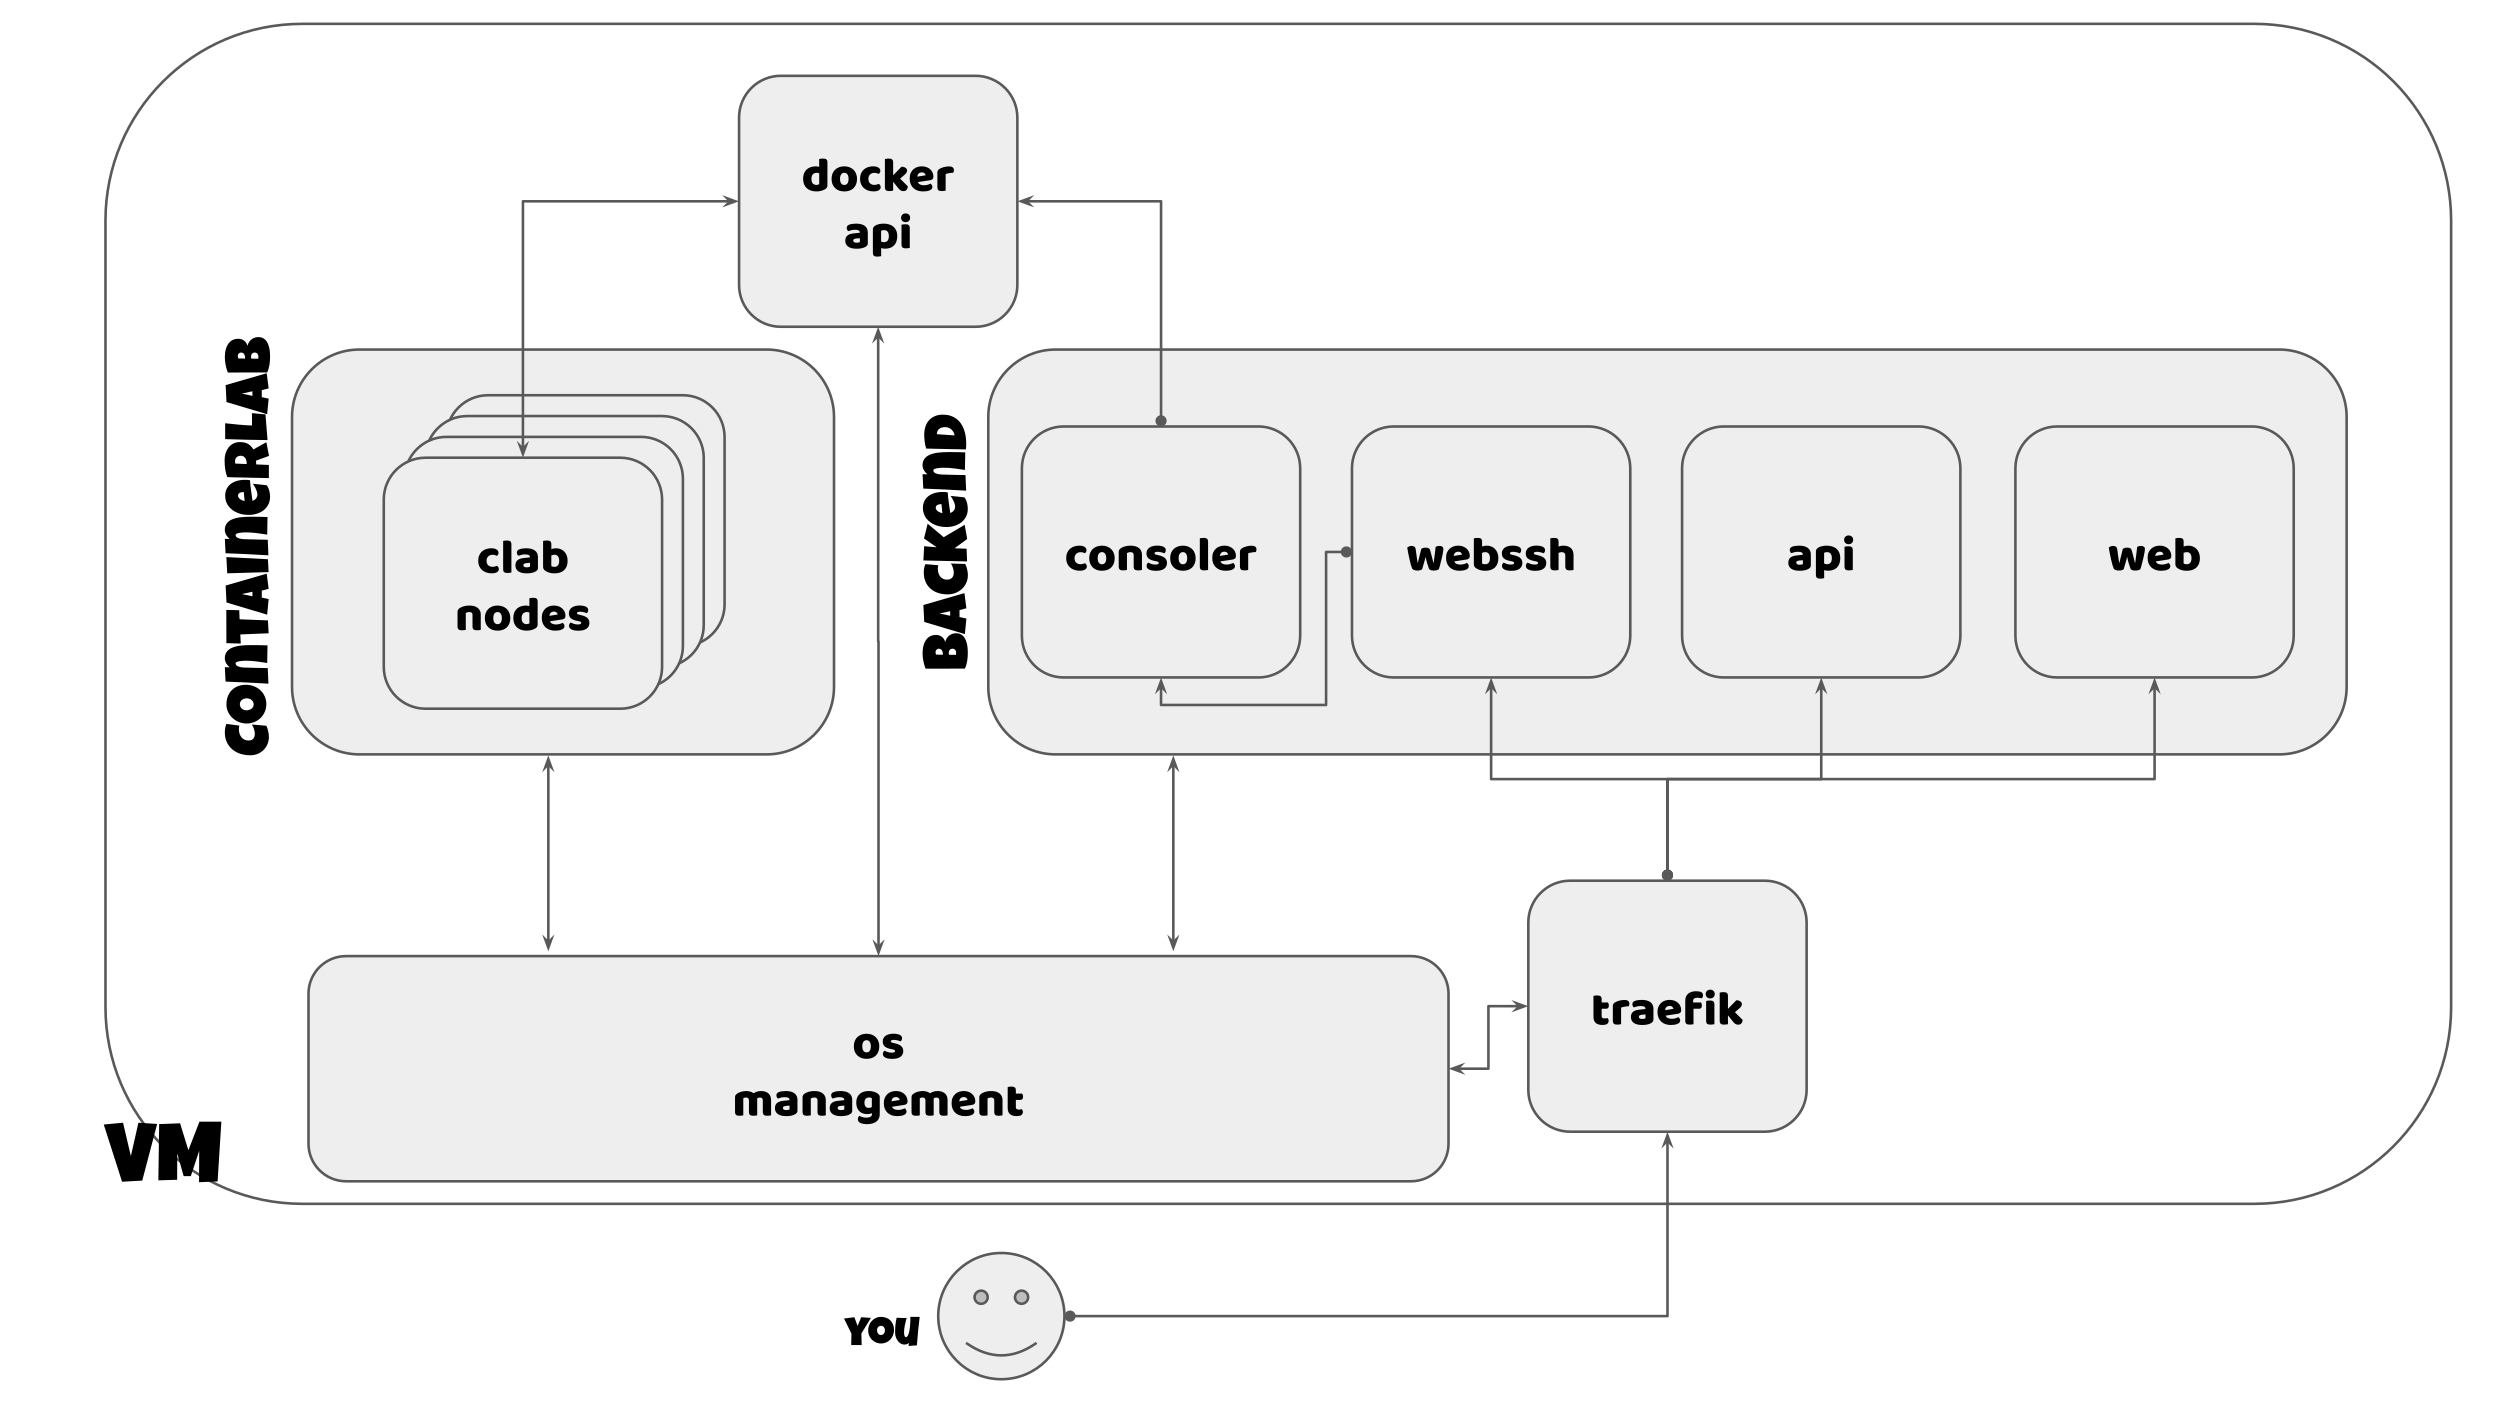 <svg version="1.1" viewBox="0.0 0.0 960.0 540.0" fill="none" stroke="none" stroke-linecap="square" stroke-miterlimit="10" xmlns:xlink="http://www.w3.org/1999/xlink" xmlns="http://www.w3.org/2000/svg"><rect x="0.0" y="0.0" width="960.0" height="540.0" fill="#808080" stroke="none"/><clipPath id="g148d833fac2_0_93.0"><path d="m0 0l960.0 0l0 540.0l-960.0 0l0 -540.0z" clip-rule="nonzero"/></clipPath><g clip-path="url(#g148d833fac2_0_93.0)"><path fill="#ffffff" d="m0 0l960.0 0l0 540.0l-960.0 0z" fill-rule="evenodd"/><path fill="#000000" fill-opacity="0.0" d="m40.504 84.681l0 0c0 -41.708 33.811 -75.519 75.519 -75.519l749.687 0c20.029 0 39.237 7.956 53.4 22.119c14.162 14.162 22.119 33.371 22.119 53.4l0 302.065c0 41.708 -33.811 75.519 -75.519 75.519l-749.687 0c-41.708 0 -75.519 -33.811 -75.519 -75.519z" fill-rule="evenodd"/><path stroke="#595959" stroke-width="1.0" stroke-linejoin="round" stroke-linecap="butt" d="m40.504 84.681l0 0c0 -41.708 33.811 -75.519 75.519 -75.519l749.687 0c20.029 0 39.237 7.956 53.4 22.119c14.162 14.162 22.119 33.371 22.119 53.4l0 302.065c0 41.708 -33.811 75.519 -75.519 75.519l-749.687 0c-41.708 0 -75.519 -33.811 -75.519 -75.519z" fill-rule="evenodd"/><path fill="#eeeeee" d="m379.504 160.134l0 0c0 -14.31 11.601 -25.911 25.911 -25.911l469.784 0c6.872 0 13.463 2.73 18.322 7.589c4.859 4.859 7.589 11.45 7.589 18.322l0 103.642c0 14.31 -11.601 25.911 -25.911 25.911l-469.784 0c-14.31 0 -25.911 -11.601 -25.911 -25.911z" fill-rule="evenodd"/><path stroke="#595959" stroke-width="1.0" stroke-linejoin="round" stroke-linecap="butt" d="m379.504 160.134l0 0c0 -14.31 11.601 -25.911 25.911 -25.911l469.784 0c6.872 0 13.463 2.73 18.322 7.589c4.859 4.859 7.589 11.45 7.589 18.322l0 103.642c0 14.31 -11.601 25.911 -25.911 25.911l-469.784 0c-14.31 0 -25.911 -11.601 -25.911 -25.911z" fill-rule="evenodd"/><path fill="#000000" fill-opacity="0.0" d="m339.32 277.108l0 -137.732l48.472 0l0 137.732z" fill-rule="evenodd"/><path fill="#000000" d="m367.188 243.156q0.969 0 1.672 0.359q0.703 0.344 1.203 0.953q0.484 0.594 0.797 1.375q0.312 0.781 0.5 1.625q0.172 0.844 0.219 1.688q0.062 0.844 0.062 1.594q0 0.719 -0.062 1.5q-0.047 0.781 -0.172 1.562q-0.125 0.766 -0.344 1.516q-0.219 0.75 -0.547 1.422l-15.094 0.016q-0.266 -0.656 -0.484 -1.391q-0.219 -0.734 -0.359 -1.5q-0.156 -0.781 -0.234 -1.531q-0.078 -0.766 -0.078 -1.484q0 -0.828 0.109 -1.672q0.109 -0.859 0.359 -1.641q0.234 -0.781 0.641 -1.453q0.391 -0.688 0.969 -1.203q0.562 -0.516 1.328 -0.797q0.766 -0.281 1.75 -0.281q0.656 0 1.234 0.188q0.578 0.188 1.031 0.547q0.453 0.344 0.781 0.844q0.328 0.5 0.469 1.141q0.203 -0.766 0.594 -1.391q0.391 -0.625 0.938 -1.062q0.547 -0.453 1.25 -0.688q0.688 -0.234 1.469 -0.234zm-6.688 5.953q-0.328 0 -0.562 0.141q-0.25 0.141 -0.406 0.344q-0.156 0.203 -0.219 0.453q-0.078 0.234 -0.078 0.422q0 0.234 0.078 0.453q0.062 0.219 0.156 0.438l2.609 0.062q0 -0.266 -0.047 -0.656q-0.047 -0.406 -0.203 -0.766q-0.156 -0.375 -0.469 -0.625q-0.312 -0.266 -0.859 -0.266zm3.828 1.656q0 0.344 0.062 0.656l2.672 0.047q0.047 -0.172 0.078 -0.344q0.016 -0.172 0.016 -0.328q0 -0.25 -0.047 -0.547q-0.047 -0.297 -0.203 -0.547q-0.172 -0.266 -0.438 -0.422q-0.266 -0.172 -0.719 -0.172q-0.438 0 -0.719 0.172q-0.281 0.156 -0.438 0.406q-0.156 0.25 -0.203 0.547q-0.062 0.281 -0.062 0.531zm6.016 -23.012l0.75 5.812l-2.641 0.703l0 2.672l2.641 0.578l-0.578 5.984l-15.609 -4.672l-0.328 -6.516l15.766 -4.562zm-5.484 6.938l-4.078 0.891l4.078 0.859l0 -1.75zm-9.516 -18.062l4.953 0.422q-0.094 0.344 -0.125 0.672q-0.047 0.328 -0.047 0.672q0 0.828 0.219 1.594q0.203 0.75 0.641 1.328q0.438 0.578 1.109 0.922q0.656 0.344 1.547 0.344q0.656 0 1.156 -0.188q0.484 -0.203 0.812 -0.547q0.312 -0.359 0.484 -0.875q0.156 -0.516 0.156 -1.125q0 -0.438 -0.078 -0.891q-0.094 -0.469 -0.25 -0.922q-0.156 -0.453 -0.344 -0.875q-0.203 -0.422 -0.438 -0.781l5.516 0.188q0.234 0.453 0.422 0.984q0.172 0.516 0.312 1.078q0.141 0.562 0.203 1.125q0.078 0.547 0.078 1.047q0 1.672 -0.625 3.031q-0.625 1.359 -1.688 2.344q-1.078 0.984 -2.5 1.531q-1.422 0.531 -3.031 0.531q-1.922 0 -3.578 -0.547q-1.672 -0.547 -2.891 -1.609q-1.219 -1.062 -1.922 -2.625q-0.703 -1.562 -0.703 -3.594q0 -0.812 0.141 -1.641q0.125 -0.828 0.469 -1.594zm0.875 -15.523l6.156 5.172l8.062 -4.75l0.969 5.438l-4.828 3.562l4.594 0.188l0.188 4.875l-16.781 -0.375l0.297 -5.469l4.828 0.422l-4.891 -3.391l1.406 -5.672zm5.672 -12.195q1.016 0 2.031 0.141q0.141 2.0 0.422 3.984q0.281 1.969 0.562 3.953q0.844 -0.297 1.359 -0.953q0.5 -0.656 0.5 -1.547q0 -0.469 -0.172 -1.031q-0.188 -0.562 -0.438 -1.109q-0.266 -0.547 -0.562 -1.047q-0.312 -0.516 -0.562 -0.875l5.312 0.562q0.359 0.453 0.609 1.0q0.234 0.531 0.391 1.109q0.156 0.562 0.219 1.156q0.078 0.578 0.078 1.141q0 1.156 -0.312 2.125q-0.328 0.953 -0.891 1.734q-0.562 0.781 -1.328 1.375q-0.781 0.578 -1.688 0.969q-0.922 0.391 -1.938 0.594q-1.031 0.188 -2.078 0.188q-1.078 0 -2.172 -0.188q-1.094 -0.203 -2.094 -0.609q-1.016 -0.406 -1.875 -1.016q-0.859 -0.625 -1.5 -1.438q-0.656 -0.828 -1.016 -1.859q-0.359 -1.047 -0.359 -2.297q0 -1.047 0.297 -1.906q0.281 -0.859 0.797 -1.531q0.5 -0.672 1.203 -1.172q0.703 -0.5 1.547 -0.812q0.828 -0.328 1.766 -0.484q0.922 -0.156 1.891 -0.156zm-0.609 4.688q-0.328 0 -0.672 0.078q-0.344 0.062 -0.625 0.219q-0.281 0.156 -0.469 0.422q-0.188 0.25 -0.188 0.641q0 0.469 0.266 0.828q0.25 0.344 0.625 0.609q0.375 0.25 0.828 0.422q0.438 0.156 0.812 0.25l-0.328 -3.469l-0.25 0zm4.141 -19.996q1.328 0 2.625 0.031q1.297 0.031 2.609 0.078l-0.125 6.75q-2.062 -0.344 -4.125 -0.594q-2.078 -0.266 -4.188 -0.266q-0.156 0 -0.484 0.016q-0.344 0 -0.766 0.047q-0.438 0.031 -0.891 0.094q-0.453 0.062 -0.828 0.172q-0.375 0.109 -0.609 0.281q-0.25 0.156 -0.25 0.375q0 0.391 0.234 0.672q0.234 0.281 0.609 0.469q0.375 0.172 0.828 0.281q0.453 0.094 0.922 0.156q0.453 0.047 0.859 0.062q0.391 0.016 0.656 0.016q2.078 0.062 4.125 0.109q2.031 0.031 4.125 0.078l0.25 5.984q-4.125 -0.234 -8.219 -0.453q-4.094 -0.219 -8.234 -0.344l-0.281 -5.531l1.875 0.047q-0.391 -0.328 -0.734 -0.703q-0.359 -0.391 -0.609 -0.812q-0.25 -0.438 -0.391 -0.922q-0.156 -0.5 -0.156 -1.031q0 -1.0 0.328 -1.75q0.328 -0.75 0.891 -1.281q0.562 -0.547 1.328 -0.906q0.766 -0.359 1.641 -0.578q0.859 -0.234 1.812 -0.344q0.938 -0.125 1.859 -0.156q0.906 -0.047 1.766 -0.047q0.844 0 1.547 0zm-3.375 -14.379q1.641 0 2.953 0.422q1.297 0.422 2.297 1.188q1.0 0.75 1.703 1.797q0.703 1.031 1.156 2.281q0.453 1.234 0.672 2.641q0.203 1.391 0.203 2.875q0 0.547 -0.031 1.078q-0.031 0.531 -0.094 1.078l-15.25 -0.328q-0.406 -1.297 -0.578 -2.656q-0.172 -1.359 -0.172 -2.719q0 -1.672 0.469 -3.078q0.469 -1.406 1.375 -2.422q0.906 -1.016 2.234 -1.578q1.328 -0.578 3.062 -0.578zm4.5 7.969q-0.094 -0.703 -0.422 -1.281q-0.328 -0.578 -0.797 -1.0q-0.469 -0.422 -1.078 -0.656q-0.609 -0.234 -1.281 -0.234q-0.672 0 -1.25 0.141q-0.578 0.141 -1.0 0.469q-0.438 0.312 -0.688 0.828q-0.25 0.516 -0.281 1.266l6.797 0.469z" fill-rule="nonzero"/><path fill="#eeeeee" d="m112.136 160.134l0 0c0 -14.31 11.601 -25.911 25.911 -25.911l156.303 0c6.872 0 13.463 2.73 18.322 7.589c4.859 4.859 7.589 11.45 7.589 18.322l0 103.642c0 14.31 -11.601 25.911 -25.911 25.911l-156.303 0l0 0c-14.31 0 -25.911 -11.601 -25.911 -25.911z" fill-rule="evenodd"/><path stroke="#595959" stroke-width="1.0" stroke-linejoin="round" stroke-linecap="butt" d="m112.136 160.134l0 0c0 -14.31 11.601 -25.911 25.911 -25.911l156.303 0c6.872 0 13.463 2.73 18.322 7.589c4.859 4.859 7.589 11.45 7.589 18.322l0 103.642c0 14.31 -11.601 25.911 -25.911 25.911l-156.303 0l0 0c-14.31 0 -25.911 -11.601 -25.911 -25.911z" fill-rule="evenodd"/><path fill="#000000" fill-opacity="0.0" d="m71.391 326.115l0 -232.63l48.472 0l0 232.63z" fill-rule="evenodd"/><path fill="#000000" d="m86.947 277.978l4.953 0.656q-0.094 0.344 -0.125 0.688q-0.047 0.344 -0.047 0.672q0 0.875 0.234 1.656q0.234 0.781 0.703 1.391q0.469 0.609 1.172 0.969q0.703 0.344 1.641 0.344q0.609 0 1.062 -0.188q0.438 -0.188 0.734 -0.531q0.297 -0.359 0.438 -0.844q0.141 -0.484 0.141 -1.062q0 -0.422 -0.094 -0.891q-0.094 -0.469 -0.25 -0.922q-0.156 -0.469 -0.344 -0.891q-0.203 -0.438 -0.422 -0.812l5.516 0.469q0.234 0.469 0.422 1.0q0.172 0.531 0.312 1.094q0.125 0.562 0.203 1.125q0.062 0.562 0.062 1.078q0 1.484 -0.547 2.781q-0.547 1.281 -1.5 2.234q-0.969 0.953 -2.266 1.5q-1.312 0.531 -2.828 0.531q-2.0 0 -3.781 -0.562q-1.781 -0.578 -3.109 -1.688q-1.344 -1.125 -2.109 -2.766q-0.781 -1.641 -0.781 -3.797q0 -0.797 0.141 -1.641q0.125 -0.859 0.469 -1.594zm7.5 -15.023q1.078 0 2.062 0.25q0.984 0.234 1.859 0.703q0.859 0.453 1.594 1.125q0.719 0.656 1.234 1.484q0.516 0.828 0.797 1.797q0.281 0.969 0.281 2.062q0 1.062 -0.266 2.016q-0.266 0.953 -0.75 1.781q-0.484 0.828 -1.172 1.516q-0.688 0.672 -1.516 1.141q-0.844 0.469 -1.797 0.734q-0.969 0.266 -2.016 0.266q-1.016 0 -2.0 -0.234q-0.984 -0.25 -1.844 -0.719q-0.875 -0.469 -1.594 -1.125q-0.734 -0.656 -1.25 -1.469q-0.531 -0.812 -0.828 -1.75q-0.297 -0.953 -0.297 -2.016q0 -1.703 0.531 -3.094q0.531 -1.406 1.516 -2.391q0.969 -1.0 2.359 -1.531q1.391 -0.547 3.094 -0.547zm0.312 5.203q-0.5 0 -0.969 0.141q-0.484 0.141 -0.844 0.422q-0.375 0.281 -0.609 0.703q-0.234 0.422 -0.234 0.953q0 0.547 0.203 0.984q0.203 0.438 0.547 0.75q0.344 0.312 0.812 0.484q0.453 0.156 0.969 0.156q0.5 0 1.0 -0.141q0.484 -0.141 0.891 -0.422q0.391 -0.281 0.641 -0.703q0.234 -0.422 0.234 -0.969q0 -0.547 -0.203 -0.984q-0.219 -0.438 -0.594 -0.734q-0.375 -0.312 -0.844 -0.469q-0.484 -0.172 -1.0 -0.172zm2.734 -20.441q1.328 0 2.625 0.031q1.297 0.031 2.609 0.078l-0.125 6.75q-2.062 -0.344 -4.125 -0.594q-2.078 -0.266 -4.188 -0.266q-0.156 0 -0.484 0.016q-0.344 0 -0.766 0.047q-0.438 0.031 -0.891 0.094q-0.453 0.062 -0.828 0.172q-0.375 0.109 -0.609 0.281q-0.25 0.156 -0.25 0.375q0 0.391 0.234 0.672q0.234 0.281 0.609 0.469q0.375 0.172 0.828 0.281q0.453 0.094 0.922 0.156q0.453 0.047 0.859 0.062q0.391 0.016 0.656 0.016q2.078 0.062 4.125 0.109q2.031 0.031 4.125 0.078l0.25 5.984q-4.125 -0.234 -8.219 -0.453q-4.094 -0.219 -8.234 -0.344l-0.281 -5.531l1.875 0.047q-0.391 -0.328 -0.734 -0.703q-0.359 -0.391 -0.609 -0.812q-0.25 -0.438 -0.391 -0.922q-0.156 -0.5 -0.156 -1.031q0 -1.0 0.328 -1.75q0.328 -0.75 0.891 -1.281q0.562 -0.547 1.328 -0.906q0.766 -0.359 1.641 -0.578q0.859 -0.234 1.812 -0.344q0.938 -0.125 1.859 -0.156q0.906 -0.047 1.766 -0.047q0.844 0 1.547 0zm-10.594 -13.52l4.969 0.125l0.141 3.484l10.875 0.422l0.266 4.953l-10.875 0.438l0.188 3.5l-5.531 -0.141l-0.031 -12.781zm15.516 -13.914l0.75 5.812l-2.641 0.703l0 2.672l2.641 0.578l-0.578 5.984l-15.609 -4.672l-0.328 -6.516l15.766 -4.562zm-5.484 6.938l-4.078 0.891l4.078 0.859l0 -1.75zm-10.0 -13.305l15.953 0.828l0.266 4.938l-15.891 0.469l-0.328 -6.234zm10.562 -15.488q1.328 0 2.625 0.031q1.297 0.031 2.609 0.078l-0.125 6.75q-2.062 -0.344 -4.125 -0.594q-2.078 -0.266 -4.188 -0.266q-0.156 0 -0.484 0.016q-0.344 0 -0.766 0.047q-0.438 0.031 -0.891 0.094q-0.453 0.062 -0.828 0.172q-0.375 0.109 -0.609 0.281q-0.25 0.156 -0.25 0.375q0 0.391 0.234 0.672q0.234 0.281 0.609 0.469q0.375 0.172 0.828 0.281q0.453 0.094 0.922 0.156q0.453 0.047 0.859 0.062q0.391 0.016 0.656 0.016q2.078 0.062 4.125 0.109q2.031 0.031 4.125 0.078l0.25 5.984q-4.125 -0.234 -8.219 -0.453q-4.094 -0.219 -8.234 -0.344l-0.281 -5.531l1.875 0.047q-0.391 -0.328 -0.734 -0.703q-0.359 -0.391 -0.609 -0.812q-0.25 -0.438 -0.391 -0.922q-0.156 -0.5 -0.156 -1.031q0 -1.0 0.328 -1.75q0.328 -0.75 0.891 -1.281q0.562 -0.547 1.328 -0.906q0.766 -0.359 1.641 -0.578q0.859 -0.234 1.812 -0.344q0.938 -0.125 1.859 -0.156q0.906 -0.047 1.766 -0.047q0.844 0 1.547 0zm-3.531 -14.176q1.016 0 2.031 0.141q0.141 2.0 0.422 3.984q0.281 1.969 0.562 3.953q0.844 -0.297 1.359 -0.953q0.5 -0.656 0.5 -1.547q0 -0.469 -0.172 -1.031q-0.188 -0.562 -0.438 -1.109q-0.266 -0.547 -0.562 -1.047q-0.312 -0.516 -0.562 -0.875l5.312 0.562q0.359 0.453 0.609 1.0q0.234 0.531 0.391 1.109q0.156 0.562 0.219 1.156q0.078 0.578 0.078 1.141q0 1.156 -0.312 2.125q-0.328 0.953 -0.891 1.734q-0.562 0.781 -1.328 1.375q-0.781 0.578 -1.688 0.969q-0.922 0.391 -1.938 0.594q-1.031 0.188 -2.078 0.188q-1.078 0 -2.172 -0.188q-1.094 -0.203 -2.094 -0.609q-1.016 -0.406 -1.875 -1.016q-0.859 -0.625 -1.5 -1.438q-0.656 -0.828 -1.016 -1.859q-0.359 -1.047 -0.359 -2.297q0 -1.047 0.297 -1.906q0.281 -0.859 0.797 -1.531q0.5 -0.672 1.203 -1.172q0.703 -0.5 1.547 -0.812q0.828 -0.328 1.766 -0.484q0.922 -0.156 1.891 -0.156zm-0.609 4.688q-0.328 0 -0.672 0.078q-0.344 0.062 -0.625 0.219q-0.281 0.156 -0.469 0.422q-0.188 0.25 -0.188 0.641q0 0.469 0.266 0.828q0.25 0.344 0.625 0.609q0.375 0.25 0.828 0.422q0.438 0.156 0.812 0.25l-0.328 -3.469l-0.25 0zm-1.219 -19.184q0.906 0 1.656 0.156q0.75 0.156 1.375 0.5q0.609 0.328 1.141 0.875q0.531 0.531 1.0 1.297l4.969 -2.781l1.031 5.266l-4.984 1.812l0.047 1.453l4.875 0.203l0 5.047q-2.672 -0.062 -5.312 -0.109q-2.656 -0.062 -5.328 -0.125q-1.344 -0.031 -2.672 -0.047q-1.328 -0.031 -2.672 -0.094q-0.312 -0.828 -0.5 -1.625q-0.203 -0.797 -0.312 -1.594q-0.109 -0.812 -0.156 -1.625q-0.047 -0.828 -0.047 -1.703q0 -1.328 0.375 -2.578q0.375 -1.25 1.109 -2.203q0.734 -0.969 1.844 -1.547q1.094 -0.578 2.562 -0.578zm0.375 5.25q-0.5 0 -0.906 0.141q-0.406 0.125 -0.703 0.391q-0.297 0.266 -0.469 0.656q-0.172 0.391 -0.172 0.922q0 0.234 0.031 0.453q0.031 0.219 0.078 0.438l4.359 0.188l0 -0.281q0 -0.516 -0.125 -1.031q-0.125 -0.516 -0.391 -0.938q-0.281 -0.422 -0.703 -0.672q-0.422 -0.266 -1.0 -0.266zm4.234 -16.371l5.203 0.5l0.781 9.859q-4.094 -0.062 -8.125 -0.141q-4.047 -0.094 -8.141 -0.234l0 -6.094q2.562 0.281 5.125 0.531q2.562 0.234 5.156 0.344q0.031 -0.547 0.031 -1.078q0 -0.547 0 -1.109q0 -0.656 -0.016 -1.281q-0.016 -0.641 -0.016 -1.297zm5.672 -15.32l0.75 5.812l-2.641 0.703l0 2.672l2.641 0.578l-0.578 5.984l-15.609 -4.672l-0.328 -6.516l15.766 -4.562zm-5.484 6.938l-4.078 0.891l4.078 0.859l0 -1.75zm2.328 -20.82q0.969 0 1.672 0.359q0.703 0.344 1.203 0.953q0.484 0.594 0.797 1.375q0.312 0.781 0.5 1.625q0.172 0.844 0.219 1.688q0.062 0.844 0.062 1.594q0 0.719 -0.062 1.5q-0.047 0.781 -0.172 1.562q-0.125 0.766 -0.344 1.516q-0.219 0.75 -0.547 1.422l-15.094 0.016q-0.266 -0.656 -0.484 -1.391q-0.219 -0.734 -0.359 -1.5q-0.156 -0.781 -0.234 -1.531q-0.078 -0.766 -0.078 -1.484q0 -0.828 0.109 -1.672q0.109 -0.859 0.359 -1.641q0.234 -0.781 0.641 -1.453q0.391 -0.688 0.969 -1.203q0.562 -0.516 1.328 -0.797q0.766 -0.281 1.75 -0.281q0.656 0 1.234 0.188q0.578 0.188 1.031 0.547q0.453 0.344 0.781 0.844q0.328 0.5 0.469 1.141q0.203 -0.766 0.594 -1.391q0.391 -0.625 0.938 -1.062q0.547 -0.453 1.25 -0.688q0.688 -0.234 1.469 -0.234zm-6.688 5.953q-0.328 0 -0.562 0.141q-0.25 0.141 -0.406 0.344q-0.156 0.203 -0.219 0.453q-0.078 0.234 -0.078 0.422q0 0.234 0.078 0.453q0.062 0.219 0.156 0.438l2.609 0.062q0 -0.266 -0.047 -0.656q-0.047 -0.406 -0.203 -0.766q-0.156 -0.375 -0.469 -0.625q-0.312 -0.266 -0.859 -0.266zm3.828 1.656q0 0.344 0.062 0.656l2.672 0.047q0.047 -0.172 0.078 -0.344q0.016 -0.172 0.016 -0.328q0 -0.25 -0.047 -0.547q-0.047 -0.297 -0.203 -0.547q-0.172 -0.266 -0.438 -0.422q-0.266 -0.172 -0.719 -0.172q-0.438 0 -0.719 0.172q-0.281 0.156 -0.438 0.406q-0.156 0.25 -0.203 0.547q-0.062 0.281 -0.062 0.531z" fill-rule="nonzero"/><path fill="#eeeeee" d="m171.37 167.83l0 0c0 -8.872 7.192 -16.063 16.063 -16.063l74.74 0c4.26 0 8.346 1.692 11.358 4.705c3.012 3.012 4.705 7.098 4.705 11.358l0 64.251c0 8.872 -7.192 16.063 -16.063 16.063l-74.74 0c-8.872 0 -16.063 -7.192 -16.063 -16.063z" fill-rule="evenodd"/><path stroke="#595959" stroke-width="1.0" stroke-linejoin="round" stroke-linecap="butt" d="m171.37 167.83l0 0c0 -8.872 7.192 -16.063 16.063 -16.063l74.74 0c4.26 0 8.346 1.692 11.358 4.705c3.012 3.012 4.705 7.098 4.705 11.358l0 64.251c0 8.872 -7.192 16.063 -16.063 16.063l-74.74 0c-8.872 0 -16.063 -7.192 -16.063 -16.063z" fill-rule="evenodd"/><path fill="#eeeeee" d="m163.37 175.83l0 0c0 -8.872 7.192 -16.063 16.063 -16.063l74.74 0c4.26 0 8.346 1.692 11.358 4.705c3.012 3.012 4.705 7.098 4.705 11.358l0 64.251c0 8.872 -7.192 16.063 -16.063 16.063l-74.74 0c-8.872 0 -16.063 -7.192 -16.063 -16.063z" fill-rule="evenodd"/><path stroke="#595959" stroke-width="1.0" stroke-linejoin="round" stroke-linecap="butt" d="m163.37 175.83l0 0c0 -8.872 7.192 -16.063 16.063 -16.063l74.74 0c4.26 0 8.346 1.692 11.358 4.705c3.012 3.012 4.705 7.098 4.705 11.358l0 64.251c0 8.872 -7.192 16.063 -16.063 16.063l-74.74 0c-8.872 0 -16.063 -7.192 -16.063 -16.063z" fill-rule="evenodd"/><path fill="#eeeeee" d="m155.37 183.83l0 0c0 -8.872 7.192 -16.063 16.063 -16.063l74.74 0c4.26 0 8.346 1.692 11.358 4.705c3.012 3.012 4.705 7.098 4.705 11.358l0 64.251c0 8.872 -7.192 16.063 -16.063 16.063l-74.74 0c-8.872 0 -16.063 -7.192 -16.063 -16.063z" fill-rule="evenodd"/><path stroke="#595959" stroke-width="1.0" stroke-linejoin="round" stroke-linecap="butt" d="m155.37 183.83l0 0c0 -8.872 7.192 -16.063 16.063 -16.063l74.74 0c4.26 0 8.346 1.692 11.358 4.705c3.012 3.012 4.705 7.098 4.705 11.358l0 64.251c0 8.872 -7.192 16.063 -16.063 16.063l-74.74 0c-8.872 0 -16.063 -7.192 -16.063 -16.063z" fill-rule="evenodd"/><path fill="#eeeeee" d="m147.37 191.83l0 0c0 -8.872 7.192 -16.063 16.063 -16.063l74.74 0c4.26 0 8.346 1.692 11.358 4.705c3.012 3.012 4.705 7.098 4.705 11.358l0 64.251c0 8.872 -7.192 16.063 -16.063 16.063l-74.74 0c-8.872 0 -16.063 -7.192 -16.063 -16.063z" fill-rule="evenodd"/><path stroke="#595959" stroke-width="1.0" stroke-linejoin="round" stroke-linecap="butt" d="m147.37 191.83l0 0c0 -8.872 7.192 -16.063 16.063 -16.063l74.74 0c4.26 0 8.346 1.692 11.358 4.705c3.012 3.012 4.705 7.098 4.705 11.358l0 64.251c0 8.872 -7.192 16.063 -16.063 16.063l-74.74 0c-8.872 0 -16.063 -7.192 -16.063 -16.063z" fill-rule="evenodd"/><path fill="#000000" d="m189.13 213.032q-0.469 0 -0.891 0.156q-0.406 0.141 -0.719 0.438q-0.312 0.281 -0.5 0.719q-0.188 0.422 -0.188 1.0q0 1.156 0.656 1.734q0.672 0.578 1.625 0.578q0.562 0 0.969 -0.125q0.406 -0.141 0.734 -0.281q0.375 0.25 0.547 0.562q0.188 0.312 0.188 0.734q0 0.766 -0.734 1.188q-0.719 0.422 -2.0 0.422q-1.172 0 -2.125 -0.344q-0.953 -0.344 -1.641 -0.969q-0.672 -0.625 -1.047 -1.5q-0.375 -0.891 -0.375 -1.953q0 -1.219 0.391 -2.141q0.406 -0.938 1.094 -1.531q0.703 -0.594 1.609 -0.891q0.906 -0.297 1.906 -0.297q1.344 0 2.062 0.484q0.734 0.484 0.734 1.25q0 0.359 -0.172 0.672q-0.156 0.297 -0.391 0.516q-0.312 -0.141 -0.766 -0.281q-0.438 -0.141 -0.969 -0.141zm7.248 6.828q-0.203 0.031 -0.609 0.094q-0.406 0.078 -0.812 0.078q-0.406 0 -0.734 -0.062q-0.328 -0.062 -0.562 -0.219q-0.219 -0.172 -0.344 -0.453q-0.109 -0.297 -0.109 -0.766l0 -10.812q0.203 -0.047 0.594 -0.109q0.406 -0.062 0.812 -0.062q0.422 0 0.734 0.062q0.328 0.047 0.547 0.219q0.234 0.156 0.359 0.453q0.125 0.281 0.125 0.75l0 10.828zm5.864 -2.0q0.328 0 0.703 -0.062q0.391 -0.062 0.578 -0.172l0 -1.5l-1.344 0.109q-0.531 0.047 -0.875 0.234q-0.328 0.172 -0.328 0.547q0 0.375 0.281 0.609q0.297 0.234 0.984 0.234zm-0.141 -7.328q1.0 0 1.828 0.203q0.844 0.203 1.422 0.625q0.594 0.422 0.906 1.062q0.312 0.641 0.312 1.516l0 4.188q0 0.484 -0.266 0.797q-0.266 0.297 -0.641 0.531q-1.219 0.719 -3.422 0.719q-0.984 0 -1.781 -0.188q-0.781 -0.188 -1.359 -0.562q-0.562 -0.375 -0.875 -0.953q-0.312 -0.578 -0.312 -1.344q0 -1.281 0.766 -1.969q0.766 -0.688 2.375 -0.859l2.438 -0.266l0 -0.125q0 -0.547 -0.469 -0.781q-0.469 -0.234 -1.375 -0.234q-0.703 0 -1.375 0.156q-0.672 0.156 -1.219 0.375q-0.234 -0.172 -0.406 -0.516q-0.172 -0.344 -0.172 -0.719q0 -0.484 0.234 -0.766q0.234 -0.297 0.719 -0.5q0.547 -0.203 1.281 -0.297q0.734 -0.094 1.391 -0.094zm6.446 -2.797q0.188 -0.062 0.594 -0.125q0.422 -0.062 0.844 -0.062q0.422 0 0.734 0.062q0.328 0.047 0.547 0.219q0.234 0.156 0.344 0.453q0.109 0.281 0.109 0.75l0 1.828q0.469 -0.188 0.891 -0.25q0.422 -0.078 0.922 -0.078q0.906 0 1.703 0.312q0.797 0.312 1.406 0.922q0.625 0.609 0.969 1.516q0.359 0.891 0.359 2.062q0 1.203 -0.359 2.109q-0.359 0.906 -1.016 1.516q-0.656 0.594 -1.594 0.906q-0.938 0.297 -2.078 0.297q-1.234 0 -2.094 -0.297q-0.859 -0.281 -1.453 -0.703q-0.828 -0.578 -0.828 -1.5l0 -9.938zm4.375 9.938q0.859 0 1.328 -0.578q0.484 -0.594 0.484 -1.75q0 -1.172 -0.484 -1.75q-0.484 -0.578 -1.312 -0.578q-0.375 0 -0.641 0.078q-0.266 0.062 -0.594 0.219l0 4.062q0.203 0.125 0.484 0.219q0.297 0.078 0.734 0.078z" fill-rule="nonzero"/><path fill="#000000" d="m181.44 236.125q0 -0.578 -0.328 -0.844q-0.328 -0.266 -0.891 -0.266q-0.375 0 -0.734 0.094q-0.359 0.094 -0.625 0.266l0 6.484q-0.188 0.047 -0.594 0.109q-0.391 0.062 -0.828 0.062q-0.406 0 -0.734 -0.062q-0.328 -0.062 -0.547 -0.219q-0.219 -0.172 -0.344 -0.453q-0.125 -0.297 -0.125 -0.766l0 -5.594q0 -0.5 0.219 -0.812q0.219 -0.328 0.578 -0.594q0.641 -0.438 1.594 -0.719q0.969 -0.281 2.141 -0.281q2.109 0 3.25 0.922q1.141 0.922 1.141 2.562l0 5.844q-0.188 0.047 -0.594 0.109q-0.391 0.062 -0.828 0.062q-0.406 0 -0.734 -0.062q-0.328 -0.062 -0.562 -0.219q-0.219 -0.172 -0.344 -0.453q-0.109 -0.297 -0.109 -0.766l0 -4.406zm14.517 1.219q0 1.156 -0.359 2.062q-0.359 0.906 -1.0 1.531q-0.641 0.609 -1.547 0.922q-0.891 0.312 -1.984 0.312q-1.109 0 -2.0 -0.328q-0.891 -0.344 -1.547 -0.969q-0.641 -0.625 -1.0 -1.516q-0.344 -0.906 -0.344 -2.016q0 -1.109 0.344 -2.0q0.359 -0.891 1.0 -1.516q0.656 -0.625 1.547 -0.953q0.891 -0.344 2.0 -0.344q1.094 0 1.984 0.344q0.906 0.344 1.547 0.969q0.641 0.625 1.0 1.531q0.359 0.891 0.359 1.969zm-6.531 0q0 1.141 0.438 1.75q0.438 0.594 1.219 0.594q0.781 0 1.203 -0.609q0.422 -0.625 0.422 -1.734q0 -1.125 -0.438 -1.719q-0.422 -0.609 -1.203 -0.609q-0.781 0 -1.219 0.609q-0.422 0.594 -0.422 1.719zm7.683 0q0 -1.234 0.375 -2.141q0.375 -0.906 1.031 -1.5q0.672 -0.594 1.547 -0.875q0.891 -0.297 1.922 -0.297q0.375 0 0.719 0.062q0.359 0.062 0.578 0.156l0 -3.016q0.188 -0.062 0.594 -0.125q0.422 -0.062 0.844 -0.062q0.406 0 0.734 0.062q0.328 0.047 0.547 0.219q0.234 0.156 0.344 0.453q0.109 0.281 0.109 0.75l0 8.844q0 0.875 -0.812 1.406q-0.547 0.344 -1.406 0.609q-0.859 0.281 -1.969 0.281q-1.219 0 -2.188 -0.328q-0.953 -0.344 -1.625 -0.969q-0.656 -0.641 -1.0 -1.531q-0.344 -0.891 -0.344 -2.0zm5.297 -2.328q-1.0 0 -1.547 0.578q-0.547 0.578 -0.547 1.75q0 1.156 0.5 1.75q0.516 0.578 1.469 0.578q0.328 0 0.594 -0.094q0.281 -0.109 0.422 -0.234l0 -4.109q-0.359 -0.219 -0.891 -0.219zm10.823 7.156q-1.094 0 -2.047 -0.297q-0.938 -0.312 -1.641 -0.922q-0.703 -0.625 -1.109 -1.562q-0.391 -0.938 -0.391 -2.188q0 -1.219 0.391 -2.109q0.406 -0.891 1.062 -1.453q0.656 -0.578 1.484 -0.844q0.844 -0.266 1.734 -0.266q0.984 0 1.797 0.297q0.812 0.297 1.391 0.828q0.594 0.516 0.922 1.25q0.328 0.719 0.328 1.578q0 0.641 -0.359 0.984q-0.359 0.328 -0.984 0.406l-4.609 0.703q0.203 0.609 0.828 0.922q0.641 0.297 1.469 0.297q0.766 0 1.438 -0.188q0.688 -0.203 1.109 -0.453q0.297 0.188 0.5 0.531q0.219 0.328 0.219 0.688q0 0.844 -0.797 1.25q-0.594 0.328 -1.344 0.438q-0.734 0.109 -1.391 0.109zm-0.516 -7.328q-0.453 0 -0.781 0.156q-0.328 0.141 -0.531 0.375q-0.203 0.234 -0.312 0.531q-0.094 0.281 -0.125 0.578l3.203 -0.516q-0.062 -0.375 -0.422 -0.75q-0.344 -0.375 -1.031 -0.375zm13.617 4.328q0 1.422 -1.062 2.219q-1.062 0.797 -3.141 0.797q-0.781 0 -1.453 -0.109q-0.672 -0.109 -1.156 -0.344q-0.469 -0.234 -0.75 -0.578q-0.266 -0.359 -0.266 -0.844q0 -0.453 0.188 -0.75q0.188 -0.312 0.453 -0.516q0.547 0.297 1.234 0.531q0.703 0.219 1.625 0.219q0.578 0 0.875 -0.156q0.312 -0.172 0.312 -0.453q0 -0.266 -0.234 -0.406q-0.219 -0.156 -0.734 -0.25l-0.562 -0.109q-1.625 -0.312 -2.422 -0.984q-0.781 -0.688 -0.781 -1.969q0 -0.688 0.297 -1.234q0.297 -0.562 0.828 -0.938q0.547 -0.375 1.297 -0.578q0.766 -0.203 1.672 -0.203q0.703 0 1.297 0.109q0.609 0.094 1.062 0.297q0.453 0.203 0.703 0.531q0.266 0.328 0.266 0.766q0 0.438 -0.156 0.75q-0.156 0.297 -0.406 0.5q-0.141 -0.094 -0.453 -0.188q-0.297 -0.109 -0.656 -0.188q-0.344 -0.078 -0.719 -0.141q-0.359 -0.062 -0.656 -0.062q-0.609 0 -0.953 0.141q-0.328 0.141 -0.328 0.438q0 0.219 0.188 0.344q0.188 0.125 0.703 0.234l0.578 0.141q1.797 0.406 2.547 1.125q0.766 0.719 0.766 1.859z" fill-rule="nonzero"/><path fill="#eeeeee" d="m586.874 354.252l0 0c0 -8.872 7.192 -16.063 16.063 -16.063l74.74 0c4.26 0 8.346 1.692 11.359 4.705c3.012 3.012 4.705 7.098 4.705 11.358l0 64.251c0 8.872 -7.192 16.063 -16.063 16.063l-74.74 0c-8.872 0 -16.063 -7.192 -16.063 -16.063z" fill-rule="evenodd"/><path stroke="#595959" stroke-width="1.0" stroke-linejoin="round" stroke-linecap="butt" d="m586.874 354.252l0 0c0 -8.872 7.192 -16.063 16.063 -16.063l74.74 0c4.26 0 8.346 1.692 11.359 4.705c3.012 3.012 4.705 7.098 4.705 11.358l0 64.251c0 8.872 -7.192 16.063 -16.063 16.063l-74.74 0c-8.872 0 -16.063 -7.192 -16.063 -16.063z" fill-rule="evenodd"/><path fill="#000000" d="m615.036 390.189q0 0.484 0.297 0.688q0.312 0.203 0.875 0.203q0.281 0 0.578 -0.047q0.297 -0.047 0.531 -0.125q0.156 0.203 0.281 0.469q0.125 0.25 0.125 0.594q0 0.719 -0.531 1.172q-0.531 0.438 -1.875 0.438q-1.641 0 -2.531 -0.75q-0.891 -0.75 -0.891 -2.422l0 -7.984q0.219 -0.062 0.594 -0.125q0.391 -0.062 0.812 -0.062q0.828 0 1.281 0.297q0.453 0.281 0.453 1.219l0 1.188l2.438 0q0.125 0.203 0.219 0.516q0.109 0.312 0.109 0.688q0 0.641 -0.297 0.938q-0.281 0.281 -0.766 0.281l-1.703 0l0 2.828zm7.463 3.094q-0.188 0.047 -0.594 0.109q-0.391 0.062 -0.828 0.062q-0.406 0 -0.734 -0.062q-0.328 -0.062 -0.547 -0.219q-0.219 -0.172 -0.344 -0.453q-0.125 -0.297 -0.125 -0.766l0 -5.594q0 -0.438 0.156 -0.734q0.156 -0.312 0.453 -0.562q0.312 -0.234 0.75 -0.422q0.438 -0.203 0.938 -0.344q0.5 -0.156 1.031 -0.234q0.547 -0.094 1.094 -0.094q0.891 0 1.406 0.344q0.531 0.344 0.531 1.125q0 0.266 -0.078 0.516q-0.062 0.25 -0.172 0.453q-0.406 0 -0.812 0.047q-0.406 0.031 -0.797 0.109q-0.391 0.078 -0.734 0.156q-0.344 0.078 -0.594 0.203l0 6.359zm8.091 -2.0q0.328 0 0.703 -0.062q0.391 -0.062 0.578 -0.172l0 -1.5l-1.344 0.109q-0.531 0.047 -0.875 0.234q-0.328 0.172 -0.328 0.547q0 0.375 0.281 0.609q0.297 0.234 0.984 0.234zm-0.141 -7.328q1.0 0 1.828 0.203q0.844 0.203 1.422 0.625q0.594 0.422 0.906 1.062q0.312 0.641 0.312 1.516l0 4.188q0 0.484 -0.266 0.797q-0.266 0.297 -0.641 0.531q-1.219 0.719 -3.422 0.719q-0.984 0 -1.781 -0.188q-0.781 -0.188 -1.359 -0.562q-0.562 -0.375 -0.875 -0.953q-0.312 -0.578 -0.312 -1.344q0 -1.281 0.766 -1.969q0.766 -0.688 2.375 -0.859l2.438 -0.266l0 -0.125q0 -0.547 -0.469 -0.781q-0.469 -0.234 -1.375 -0.234q-0.703 0 -1.375 0.156q-0.672 0.156 -1.219 0.375q-0.234 -0.172 -0.406 -0.516q-0.172 -0.344 -0.172 -0.719q0 -0.484 0.234 -0.766q0.234 -0.297 0.719 -0.5q0.547 -0.203 1.281 -0.297q0.734 -0.094 1.391 -0.094zm11.212 9.641q-1.094 0 -2.047 -0.297q-0.938 -0.312 -1.641 -0.922q-0.703 -0.625 -1.109 -1.562q-0.391 -0.938 -0.391 -2.188q0 -1.219 0.391 -2.109q0.406 -0.891 1.062 -1.453q0.656 -0.578 1.484 -0.844q0.844 -0.266 1.734 -0.266q0.984 0 1.797 0.297q0.812 0.297 1.391 0.828q0.594 0.516 0.922 1.25q0.328 0.719 0.328 1.578q0 0.641 -0.359 0.984q-0.359 0.328 -0.984 0.406l-4.609 0.703q0.203 0.609 0.828 0.922q0.641 0.297 1.469 0.297q0.766 0 1.438 -0.188q0.688 -0.203 1.109 -0.453q0.297 0.188 0.5 0.531q0.219 0.328 0.219 0.688q0 0.844 -0.797 1.25q-0.594 0.328 -1.344 0.438q-0.734 0.109 -1.391 0.109zm-0.516 -7.328q-0.453 0 -0.781 0.156q-0.328 0.141 -0.531 0.375q-0.203 0.234 -0.312 0.531q-0.094 0.281 -0.125 0.578l3.203 -0.516q-0.062 -0.375 -0.422 -0.75q-0.344 -0.375 -1.031 -0.375zm5.992 -2.031q0 -0.953 0.328 -1.625q0.328 -0.688 0.891 -1.125q0.562 -0.438 1.312 -0.641q0.766 -0.219 1.625 -0.219q1.375 0 2.016 0.375q0.656 0.359 0.656 1.234q0 0.375 -0.156 0.672q-0.156 0.297 -0.344 0.453q-0.344 -0.094 -0.734 -0.156q-0.375 -0.078 -0.891 -0.078q-0.797 0 -1.25 0.281q-0.438 0.266 -0.438 0.938l0 0.594l3.062 0q0.109 0.203 0.203 0.516q0.109 0.312 0.109 0.688q0 0.641 -0.297 0.938q-0.281 0.281 -0.766 0.281l-2.156 0l0 5.922q-0.172 0.047 -0.578 0.109q-0.406 0.062 -0.828 0.062q-0.422 0 -0.75 -0.062q-0.312 -0.062 -0.547 -0.219q-0.219 -0.172 -0.344 -0.453q-0.125 -0.297 -0.125 -0.766l0 -7.719zm7.859 -2.516q0 -0.719 0.469 -1.203q0.484 -0.484 1.266 -0.484q0.781 0 1.25 0.484q0.484 0.484 0.484 1.203q0 0.703 -0.484 1.188q-0.469 0.484 -1.25 0.484q-0.781 0 -1.266 -0.484q-0.469 -0.484 -0.469 -1.188zm3.328 11.562q-0.203 0.031 -0.609 0.094q-0.406 0.078 -0.812 0.078q-0.406 0 -0.734 -0.062q-0.328 -0.062 -0.562 -0.219q-0.219 -0.172 -0.344 -0.453q-0.109 -0.297 -0.109 -0.766l0 -7.594q0.203 -0.031 0.594 -0.094q0.406 -0.078 0.812 -0.078q0.422 0 0.75 0.062q0.328 0.047 0.547 0.219q0.219 0.172 0.344 0.469q0.125 0.281 0.125 0.75l0 7.594zm10.868 -1.625q-0.094 0.875 -0.516 1.344q-0.406 0.469 -1.219 0.469q-0.594 0 -1.062 -0.281q-0.469 -0.297 -1.0 -0.984l-1.859 -2.328l0 3.406q-0.203 0.031 -0.609 0.094q-0.391 0.078 -0.797 0.078q-0.422 0 -0.75 -0.062q-0.312 -0.062 -0.547 -0.219q-0.219 -0.172 -0.344 -0.453q-0.125 -0.297 -0.125 -0.766l0 -10.797q0.219 -0.062 0.609 -0.125q0.406 -0.062 0.812 -0.062q0.406 0 0.734 0.062q0.328 0.047 0.547 0.219q0.234 0.156 0.344 0.453q0.125 0.281 0.125 0.75l0 4.938l3.219 -3.297q0.969 0 1.547 0.438q0.594 0.422 0.594 1.078q0 0.281 -0.094 0.516q-0.094 0.234 -0.297 0.484q-0.188 0.234 -0.5 0.516q-0.297 0.266 -0.719 0.609l-1.078 0.938l2.984 2.984z" fill-rule="nonzero"/><path fill="#eeeeee" d="m519.16 179.83l0 0c0 -8.872 7.192 -16.063 16.063 -16.063l74.74 0c4.26 0 8.346 1.692 11.358 4.705c3.012 3.012 4.705 7.098 4.705 11.358l0 64.251c0 8.872 -7.192 16.063 -16.063 16.063l-74.74 0c-8.872 0 -16.063 -7.192 -16.063 -16.063z" fill-rule="evenodd"/><path stroke="#595959" stroke-width="1.0" stroke-linejoin="round" stroke-linecap="butt" d="m519.16 179.83l0 0c0 -8.872 7.192 -16.063 16.063 -16.063l74.74 0c4.26 0 8.346 1.692 11.358 4.705c3.012 3.012 4.705 7.098 4.705 11.358l0 64.251c0 8.872 -7.192 16.063 -16.063 16.063l-74.74 0c-8.872 0 -16.063 -7.192 -16.063 -16.063z" fill-rule="evenodd"/><path fill="#000000" d="m546.095 218.594q-0.266 0.219 -0.719 0.359q-0.438 0.141 -1.062 0.141q-0.766 0 -1.328 -0.219q-0.547 -0.203 -0.734 -0.594q-0.203 -0.453 -0.484 -1.422q-0.266 -0.969 -0.531 -2.125q-0.25 -1.156 -0.484 -2.344q-0.234 -1.203 -0.375 -2.109q0.266 -0.266 0.703 -0.453q0.438 -0.203 0.969 -0.203q0.656 0 1.062 0.297q0.422 0.281 0.516 0.984q0.188 1.422 0.312 2.344q0.141 0.922 0.219 1.516q0.094 0.578 0.141 0.891q0.047 0.312 0.078 0.5l0.078 0q0.047 -0.297 0.188 -0.859q0.141 -0.578 0.328 -1.297q0.188 -0.734 0.391 -1.578q0.203 -0.859 0.422 -1.703q0.359 -0.203 0.719 -0.312q0.375 -0.109 0.922 -0.109q0.641 0 1.109 0.203q0.469 0.203 0.594 0.625q0.234 0.828 0.438 1.609q0.203 0.766 0.375 1.438q0.172 0.656 0.297 1.172q0.125 0.516 0.188 0.812l0.094 0q0.203 -1.438 0.391 -2.984q0.203 -1.547 0.375 -3.156q0.328 -0.203 0.703 -0.297q0.375 -0.094 0.75 -0.094q0.656 0 1.078 0.281q0.438 0.281 0.438 0.969q0 0.297 -0.094 0.891q-0.094 0.594 -0.25 1.344q-0.141 0.75 -0.344 1.578q-0.203 0.812 -0.406 1.578q-0.188 0.766 -0.359 1.391q-0.172 0.609 -0.312 0.938q-0.25 0.219 -0.797 0.359q-0.547 0.141 -1.156 0.141q-1.562 0 -1.844 -0.781q-0.109 -0.328 -0.281 -0.844q-0.172 -0.516 -0.359 -1.125q-0.188 -0.625 -0.359 -1.281q-0.156 -0.672 -0.266 -1.281q-0.141 0.656 -0.328 1.359q-0.188 0.688 -0.391 1.359q-0.188 0.656 -0.359 1.219q-0.156 0.547 -0.25 0.875zm14.382 0.578q-1.094 0 -2.047 -0.297q-0.938 -0.312 -1.641 -0.922q-0.703 -0.625 -1.109 -1.562q-0.391 -0.938 -0.391 -2.188q0 -1.219 0.391 -2.109q0.406 -0.891 1.062 -1.453q0.656 -0.578 1.484 -0.844q0.844 -0.266 1.734 -0.266q0.984 0 1.797 0.297q0.812 0.297 1.391 0.828q0.594 0.516 0.922 1.25q0.328 0.719 0.328 1.578q0 0.641 -0.359 0.984q-0.359 0.328 -0.984 0.406l-4.609 0.703q0.203 0.609 0.828 0.922q0.641 0.297 1.469 0.297q0.766 0 1.438 -0.188q0.688 -0.203 1.109 -0.453q0.297 0.188 0.5 0.531q0.219 0.328 0.219 0.688q0 0.844 -0.797 1.25q-0.594 0.328 -1.344 0.438q-0.734 0.109 -1.391 0.109zm-0.516 -7.328q-0.453 0 -0.781 0.156q-0.328 0.141 -0.531 0.375q-0.203 0.234 -0.312 0.531q-0.094 0.281 -0.125 0.578l3.203 -0.516q-0.062 -0.375 -0.422 -0.75q-0.344 -0.375 -1.031 -0.375zm5.992 -5.109q0.188 -0.062 0.594 -0.125q0.422 -0.062 0.844 -0.062q0.422 0 0.734 0.062q0.328 0.047 0.547 0.219q0.234 0.156 0.344 0.453q0.109 0.281 0.109 0.75l0 1.828q0.469 -0.188 0.891 -0.25q0.422 -0.078 0.922 -0.078q0.906 0 1.703 0.312q0.797 0.312 1.406 0.922q0.625 0.609 0.969 1.516q0.359 0.891 0.359 2.062q0 1.203 -0.359 2.109q-0.359 0.906 -1.016 1.516q-0.656 0.594 -1.594 0.906q-0.938 0.297 -2.078 0.297q-1.234 0 -2.094 -0.297q-0.859 -0.281 -1.453 -0.703q-0.828 -0.578 -0.828 -1.5l0 -9.938zm4.375 9.938q0.859 0 1.328 -0.578q0.484 -0.594 0.484 -1.75q0 -1.172 -0.484 -1.75q-0.484 -0.578 -1.312 -0.578q-0.375 0 -0.641 0.078q-0.266 0.062 -0.594 0.219l0 4.062q0.203 0.125 0.484 0.219q0.297 0.078 0.734 0.078zm14.257 -0.5q0 1.422 -1.062 2.219q-1.062 0.797 -3.141 0.797q-0.781 0 -1.453 -0.109q-0.672 -0.109 -1.156 -0.344q-0.469 -0.234 -0.75 -0.578q-0.266 -0.359 -0.266 -0.844q0 -0.453 0.188 -0.75q0.188 -0.312 0.453 -0.516q0.547 0.297 1.234 0.531q0.703 0.219 1.625 0.219q0.578 0 0.875 -0.156q0.312 -0.172 0.312 -0.453q0 -0.266 -0.234 -0.406q-0.219 -0.156 -0.734 -0.25l-0.562 -0.109q-1.625 -0.312 -2.422 -0.984q-0.781 -0.688 -0.781 -1.969q0 -0.688 0.297 -1.234q0.297 -0.562 0.828 -0.938q0.547 -0.375 1.297 -0.578q0.766 -0.203 1.672 -0.203q0.703 0 1.297 0.109q0.609 0.094 1.062 0.297q0.453 0.203 0.703 0.531q0.266 0.328 0.266 0.766q0 0.438 -0.156 0.75q-0.156 0.297 -0.406 0.5q-0.141 -0.094 -0.453 -0.188q-0.297 -0.109 -0.656 -0.188q-0.344 -0.078 -0.719 -0.141q-0.359 -0.062 -0.656 -0.062q-0.609 0 -0.953 0.141q-0.328 0.141 -0.328 0.438q0 0.219 0.188 0.344q0.188 0.125 0.703 0.234l0.578 0.141q1.797 0.406 2.547 1.125q0.766 0.719 0.766 1.859zm9.179 0q0 1.422 -1.062 2.219q-1.062 0.797 -3.141 0.797q-0.781 0 -1.453 -0.109q-0.672 -0.109 -1.156 -0.344q-0.469 -0.234 -0.75 -0.578q-0.266 -0.359 -0.266 -0.844q0 -0.453 0.188 -0.75q0.188 -0.312 0.453 -0.516q0.547 0.297 1.234 0.531q0.703 0.219 1.625 0.219q0.578 0 0.875 -0.156q0.312 -0.172 0.312 -0.453q0 -0.266 -0.234 -0.406q-0.219 -0.156 -0.734 -0.25l-0.562 -0.109q-1.625 -0.312 -2.422 -0.984q-0.781 -0.688 -0.781 -1.969q0 -0.688 0.297 -1.234q0.297 -0.562 0.828 -0.938q0.547 -0.375 1.297 -0.578q0.766 -0.203 1.672 -0.203q0.703 0 1.297 0.109q0.609 0.094 1.062 0.297q0.453 0.203 0.703 0.531q0.266 0.328 0.266 0.766q0 0.438 -0.156 0.75q-0.156 0.297 -0.406 0.5q-0.141 -0.094 -0.453 -0.188q-0.297 -0.109 -0.656 -0.188q-0.344 -0.078 -0.719 -0.141q-0.359 -0.062 -0.656 -0.062q-0.609 0 -0.953 0.141q-0.328 0.141 -0.328 0.438q0 0.219 0.188 0.344q0.188 0.125 0.703 0.234l0.578 0.141q1.797 0.406 2.547 1.125q0.766 0.719 0.766 1.859zm10.476 2.688q-0.188 0.047 -0.594 0.109q-0.391 0.062 -0.828 0.062q-0.406 0 -0.734 -0.062q-0.328 -0.062 -0.547 -0.219q-0.219 -0.172 -0.344 -0.453q-0.125 -0.297 -0.125 -0.766l0 -4.141q0 -0.766 -0.391 -1.062q-0.375 -0.312 -0.938 -0.312q-0.359 0 -0.703 0.094q-0.328 0.094 -0.547 0.219l0 6.531q-0.172 0.047 -0.578 0.109q-0.406 0.062 -0.828 0.062q-0.422 0 -0.75 -0.062q-0.312 -0.062 -0.547 -0.219q-0.219 -0.172 -0.344 -0.453q-0.125 -0.297 -0.125 -0.766l0 -10.812q0.219 -0.047 0.609 -0.109q0.406 -0.062 0.812 -0.062q0.406 0 0.734 0.062q0.328 0.047 0.547 0.219q0.234 0.156 0.344 0.453q0.125 0.281 0.125 0.75l0 1.828q0.25 -0.094 0.734 -0.203q0.5 -0.125 1.094 -0.125q1.859 0 2.891 0.922q1.031 0.922 1.031 2.75l0 5.656z" fill-rule="nonzero"/><path fill="#eeeeee" d="m645.916 179.83l0 0c0 -8.872 7.192 -16.063 16.063 -16.063l74.74 0c4.26 0 8.346 1.692 11.359 4.705c3.012 3.012 4.705 7.098 4.705 11.358l0 64.251c0 8.872 -7.192 16.063 -16.063 16.063l-74.74 0c-8.872 0 -16.063 -7.192 -16.063 -16.063z" fill-rule="evenodd"/><path stroke="#595959" stroke-width="1.0" stroke-linejoin="round" stroke-linecap="butt" d="m645.916 179.83l0 0c0 -8.872 7.192 -16.063 16.063 -16.063l74.74 0c4.26 0 8.346 1.692 11.359 4.705c3.012 3.012 4.705 7.098 4.705 11.358l0 64.251c0 8.872 -7.192 16.063 -16.063 16.063l-74.74 0c-8.872 0 -16.063 -7.192 -16.063 -16.063z" fill-rule="evenodd"/><path fill="#000000" d="m691.031 216.86q0.328 0 0.703 -0.062q0.391 -0.062 0.578 -0.172l0 -1.5l-1.344 0.109q-0.531 0.047 -0.875 0.234q-0.328 0.172 -0.328 0.547q0 0.375 0.281 0.609q0.297 0.234 0.984 0.234zm-0.141 -7.328q1.0 0 1.828 0.203q0.844 0.203 1.422 0.625q0.594 0.422 0.906 1.062q0.312 0.641 0.312 1.516l0 4.188q0 0.484 -0.266 0.797q-0.266 0.297 -0.641 0.531q-1.219 0.719 -3.422 0.719q-0.984 0 -1.781 -0.188q-0.781 -0.188 -1.359 -0.562q-0.562 -0.375 -0.875 -0.953q-0.312 -0.578 -0.312 -1.344q0 -1.281 0.766 -1.969q0.766 -0.688 2.375 -0.859l2.438 -0.266l0 -0.125q0 -0.547 -0.469 -0.781q-0.469 -0.234 -1.375 -0.234q-0.703 0 -1.375 0.156q-0.672 0.156 -1.219 0.375q-0.234 -0.172 -0.406 -0.516q-0.172 -0.344 -0.172 -0.719q0 -0.484 0.234 -0.766q0.234 -0.297 0.719 -0.5q0.547 -0.203 1.281 -0.297q0.734 -0.094 1.391 -0.094zm10.571 0q1.125 0 2.078 0.297q0.969 0.281 1.656 0.875q0.688 0.594 1.078 1.5q0.391 0.906 0.391 2.156q0 1.188 -0.344 2.094q-0.328 0.891 -0.938 1.5q-0.609 0.609 -1.484 0.906q-0.859 0.297 -1.922 0.297q-0.812 0 -1.5 -0.25l0 3.109q-0.188 0.047 -0.594 0.109q-0.406 0.078 -0.844 0.078q-0.406 0 -0.734 -0.062q-0.328 -0.062 -0.562 -0.234q-0.219 -0.156 -0.328 -0.453q-0.109 -0.281 -0.109 -0.75l0 -8.953q0 -0.5 0.219 -0.812q0.219 -0.328 0.578 -0.594q0.578 -0.375 1.438 -0.594q0.859 -0.219 1.922 -0.219zm0.047 7.125q1.922 0 1.922 -2.297q0 -1.188 -0.484 -1.766q-0.469 -0.578 -1.359 -0.578q-0.359 0 -0.641 0.078q-0.281 0.078 -0.484 0.203l0 4.094q0.219 0.109 0.484 0.188q0.266 0.078 0.562 0.078zm6.633 -9.359q0 -0.719 0.469 -1.203q0.484 -0.484 1.266 -0.484q0.797 0 1.266 0.484q0.469 0.484 0.469 1.203q0 0.703 -0.469 1.188q-0.469 0.484 -1.266 0.484q-0.781 0 -1.266 -0.484q-0.469 -0.484 -0.469 -1.188zm3.328 11.562q-0.203 0.031 -0.609 0.094q-0.406 0.078 -0.812 0.078q-0.406 0 -0.734 -0.062q-0.328 -0.062 -0.562 -0.219q-0.219 -0.172 -0.344 -0.453q-0.109 -0.297 -0.109 -0.766l0 -7.594q0.203 -0.031 0.594 -0.094q0.406 -0.078 0.828 -0.078q0.406 0 0.734 0.062q0.328 0.047 0.547 0.219q0.219 0.172 0.344 0.469q0.125 0.281 0.125 0.75l0 7.594z" fill-rule="nonzero"/><path fill="#eeeeee" d="m392.404 179.83l0 0c0 -8.872 7.192 -16.063 16.063 -16.063l74.74 0c4.26 0 8.346 1.692 11.358 4.705c3.012 3.012 4.705 7.098 4.705 11.358l0 64.251c0 8.872 -7.192 16.063 -16.063 16.063l-74.74 0c-8.872 0 -16.063 -7.192 -16.063 -16.063z" fill-rule="evenodd"/><path stroke="#595959" stroke-width="1.0" stroke-linejoin="round" stroke-linecap="butt" d="m392.404 179.83l0 0c0 -8.872 7.192 -16.063 16.063 -16.063l74.74 0c4.26 0 8.346 1.692 11.358 4.705c3.012 3.012 4.705 7.098 4.705 11.358l0 64.251c0 8.872 -7.192 16.063 -16.063 16.063l-74.74 0c-8.872 0 -16.063 -7.192 -16.063 -16.063z" fill-rule="evenodd"/><path fill="#000000" d="m414.92 212.032q-0.469 0 -0.891 0.156q-0.406 0.141 -0.719 0.438q-0.312 0.281 -0.5 0.719q-0.188 0.422 -0.188 1.0q0 1.156 0.656 1.734q0.672 0.578 1.625 0.578q0.562 0 0.969 -0.125q0.406 -0.141 0.734 -0.281q0.375 0.25 0.547 0.562q0.188 0.312 0.188 0.734q0 0.766 -0.734 1.188q-0.719 0.422 -2.0 0.422q-1.172 0 -2.125 -0.344q-0.953 -0.344 -1.641 -0.969q-0.672 -0.625 -1.047 -1.5q-0.375 -0.891 -0.375 -1.953q0 -1.219 0.391 -2.141q0.406 -0.938 1.094 -1.531q0.703 -0.594 1.609 -0.891q0.906 -0.297 1.906 -0.297q1.344 0 2.062 0.484q0.734 0.484 0.734 1.25q0 0.359 -0.172 0.672q-0.156 0.297 -0.391 0.516q-0.312 -0.141 -0.766 -0.281q-0.438 -0.141 -0.969 -0.141zm13.124 2.312q0 1.156 -0.359 2.062q-0.359 0.906 -1.0 1.531q-0.641 0.609 -1.547 0.922q-0.891 0.312 -1.984 0.312q-1.109 0 -2.0 -0.328q-0.891 -0.344 -1.547 -0.969q-0.641 -0.625 -1.0 -1.516q-0.344 -0.906 -0.344 -2.016q0 -1.109 0.344 -2.0q0.359 -0.891 1.0 -1.516q0.656 -0.625 1.547 -0.953q0.891 -0.344 2.0 -0.344q1.094 0 1.984 0.344q0.906 0.344 1.547 0.969q0.641 0.625 1.0 1.531q0.359 0.891 0.359 1.969zm-6.531 0q0 1.141 0.438 1.75q0.438 0.594 1.219 0.594q0.781 0 1.203 -0.609q0.422 -0.625 0.422 -1.734q0 -1.125 -0.438 -1.719q-0.422 -0.609 -1.203 -0.609q-0.781 0 -1.219 0.609q-0.422 0.594 -0.422 1.719zm13.823 -1.219q0 -0.578 -0.328 -0.844q-0.328 -0.266 -0.891 -0.266q-0.375 0 -0.734 0.094q-0.359 0.094 -0.625 0.266l0 6.484q-0.188 0.047 -0.594 0.109q-0.391 0.062 -0.828 0.062q-0.406 0 -0.734 -0.062q-0.328 -0.062 -0.547 -0.219q-0.219 -0.172 -0.344 -0.453q-0.125 -0.297 -0.125 -0.766l0 -5.594q0 -0.5 0.219 -0.812q0.219 -0.328 0.578 -0.594q0.641 -0.438 1.594 -0.719q0.969 -0.281 2.141 -0.281q2.109 0 3.25 0.922q1.141 0.922 1.141 2.562l0 5.844q-0.188 0.047 -0.594 0.109q-0.391 0.062 -0.828 0.062q-0.406 0 -0.734 -0.062q-0.328 -0.062 -0.562 -0.219q-0.219 -0.172 -0.344 -0.453q-0.109 -0.297 -0.109 -0.766l0 -4.406zm12.783 3.047q0 1.422 -1.062 2.219q-1.062 0.797 -3.141 0.797q-0.781 0 -1.453 -0.109q-0.672 -0.109 -1.156 -0.344q-0.469 -0.234 -0.75 -0.578q-0.266 -0.359 -0.266 -0.844q0 -0.453 0.188 -0.75q0.188 -0.312 0.453 -0.516q0.547 0.297 1.234 0.531q0.703 0.219 1.625 0.219q0.578 0 0.875 -0.156q0.312 -0.172 0.312 -0.453q0 -0.266 -0.234 -0.406q-0.219 -0.156 -0.734 -0.25l-0.562 -0.109q-1.625 -0.312 -2.422 -0.984q-0.781 -0.688 -0.781 -1.969q0 -0.688 0.297 -1.234q0.297 -0.562 0.828 -0.938q0.547 -0.375 1.297 -0.578q0.766 -0.203 1.672 -0.203q0.703 0 1.297 0.109q0.609 0.094 1.062 0.297q0.453 0.203 0.703 0.531q0.266 0.328 0.266 0.766q0 0.438 -0.156 0.75q-0.156 0.297 -0.406 0.5q-0.141 -0.094 -0.453 -0.188q-0.297 -0.109 -0.656 -0.188q-0.344 -0.078 -0.719 -0.141q-0.359 -0.062 -0.656 -0.062q-0.609 0 -0.953 0.141q-0.328 0.141 -0.328 0.438q0 0.219 0.188 0.344q0.188 0.125 0.703 0.234l0.578 0.141q1.797 0.406 2.547 1.125q0.766 0.719 0.766 1.859zm11.007 -1.828q0 1.156 -0.359 2.062q-0.359 0.906 -1.0 1.531q-0.641 0.609 -1.547 0.922q-0.891 0.312 -1.984 0.312q-1.109 0 -2.0 -0.328q-0.891 -0.344 -1.547 -0.969q-0.641 -0.625 -1.0 -1.516q-0.344 -0.906 -0.344 -2.016q0 -1.109 0.344 -2.0q0.359 -0.891 1.0 -1.516q0.656 -0.625 1.547 -0.953q0.891 -0.344 2.0 -0.344q1.094 0 1.984 0.344q0.906 0.344 1.547 0.969q0.641 0.625 1.0 1.531q0.359 0.891 0.359 1.969zm-6.531 0q0 1.141 0.438 1.75q0.438 0.594 1.219 0.594q0.781 0 1.203 -0.609q0.422 -0.625 0.422 -1.734q0 -1.125 -0.438 -1.719q-0.422 -0.609 -1.203 -0.609q-0.781 0 -1.219 0.609q-0.422 0.594 -0.422 1.719zm11.308 4.516q-0.203 0.031 -0.609 0.094q-0.406 0.078 -0.812 0.078q-0.406 0 -0.734 -0.062q-0.328 -0.062 -0.562 -0.219q-0.219 -0.172 -0.344 -0.453q-0.109 -0.297 -0.109 -0.766l0 -10.812q0.203 -0.047 0.594 -0.109q0.406 -0.062 0.812 -0.062q0.422 0 0.734 0.062q0.328 0.047 0.547 0.219q0.234 0.156 0.359 0.453q0.125 0.281 0.125 0.75l0 10.828zm6.786 0.312q-1.094 0 -2.047 -0.297q-0.938 -0.312 -1.641 -0.922q-0.703 -0.625 -1.109 -1.562q-0.391 -0.938 -0.391 -2.188q0 -1.219 0.391 -2.109q0.406 -0.891 1.062 -1.453q0.656 -0.578 1.484 -0.844q0.844 -0.266 1.734 -0.266q0.984 0 1.797 0.297q0.812 0.297 1.391 0.828q0.594 0.516 0.922 1.25q0.328 0.719 0.328 1.578q0 0.641 -0.359 0.984q-0.359 0.328 -0.984 0.406l-4.609 0.703q0.203 0.609 0.828 0.922q0.641 0.297 1.469 0.297q0.766 0 1.438 -0.188q0.688 -0.203 1.109 -0.453q0.297 0.188 0.5 0.531q0.219 0.328 0.219 0.688q0 0.844 -0.797 1.25q-0.594 0.328 -1.344 0.438q-0.734 0.109 -1.391 0.109zm-0.516 -7.328q-0.453 0 -0.781 0.156q-0.328 0.141 -0.531 0.375q-0.203 0.234 -0.312 0.531q-0.094 0.281 -0.125 0.578l3.203 -0.516q-0.062 -0.375 -0.422 -0.75q-0.344 -0.375 -1.031 -0.375zm9.133 7.016q-0.188 0.047 -0.594 0.109q-0.391 0.062 -0.828 0.062q-0.406 0 -0.734 -0.062q-0.328 -0.062 -0.547 -0.219q-0.219 -0.172 -0.344 -0.453q-0.125 -0.297 -0.125 -0.766l0 -5.594q0 -0.438 0.156 -0.734q0.156 -0.312 0.453 -0.562q0.312 -0.234 0.75 -0.422q0.438 -0.203 0.938 -0.344q0.5 -0.156 1.031 -0.234q0.547 -0.094 1.094 -0.094q0.891 0 1.406 0.344q0.531 0.344 0.531 1.125q0 0.266 -0.078 0.516q-0.062 0.25 -0.172 0.453q-0.406 0 -0.812 0.047q-0.406 0.031 -0.797 0.109q-0.391 0.078 -0.734 0.156q-0.344 0.078 -0.594 0.203l0 6.359z" fill-rule="nonzero"/><path fill="#eeeeee" d="m773.916 179.83l0 0c0 -8.872 7.192 -16.063 16.063 -16.063l74.74 0c4.26 0 8.346 1.692 11.359 4.705c3.012 3.012 4.705 7.098 4.705 11.358l0 64.251c0 8.872 -7.192 16.063 -16.063 16.063l-74.74 0c-8.872 0 -16.063 -7.192 -16.063 -16.063z" fill-rule="evenodd"/><path stroke="#595959" stroke-width="1.0" stroke-linejoin="round" stroke-linecap="butt" d="m773.916 179.83l0 0c0 -8.872 7.192 -16.063 16.063 -16.063l74.74 0c4.26 0 8.346 1.692 11.359 4.705c3.012 3.012 4.705 7.098 4.705 11.358l0 64.251c0 8.872 -7.192 16.063 -16.063 16.063l-74.74 0c-8.872 0 -16.063 -7.192 -16.063 -16.063z" fill-rule="evenodd"/><path fill="#000000" d="m815.486 218.594q-0.266 0.219 -0.719 0.359q-0.438 0.141 -1.062 0.141q-0.766 0 -1.328 -0.219q-0.547 -0.203 -0.734 -0.594q-0.203 -0.453 -0.484 -1.422q-0.266 -0.969 -0.531 -2.125q-0.25 -1.156 -0.484 -2.344q-0.234 -1.203 -0.375 -2.109q0.266 -0.266 0.703 -0.453q0.438 -0.203 0.969 -0.203q0.656 0 1.062 0.297q0.422 0.281 0.516 0.984q0.188 1.422 0.312 2.344q0.141 0.922 0.219 1.516q0.094 0.578 0.141 0.891q0.047 0.312 0.078 0.5l0.078 0q0.047 -0.297 0.188 -0.859q0.141 -0.578 0.328 -1.297q0.188 -0.734 0.391 -1.578q0.203 -0.859 0.422 -1.703q0.359 -0.203 0.719 -0.312q0.375 -0.109 0.922 -0.109q0.641 0 1.109 0.203q0.469 0.203 0.594 0.625q0.234 0.828 0.438 1.609q0.203 0.766 0.375 1.438q0.172 0.656 0.297 1.172q0.125 0.516 0.188 0.812l0.094 0q0.203 -1.438 0.391 -2.984q0.203 -1.547 0.375 -3.156q0.328 -0.203 0.703 -0.297q0.375 -0.094 0.75 -0.094q0.656 0 1.078 0.281q0.438 0.281 0.438 0.969q0 0.297 -0.094 0.891q-0.094 0.594 -0.25 1.344q-0.141 0.75 -0.344 1.578q-0.203 0.812 -0.406 1.578q-0.188 0.766 -0.359 1.391q-0.172 0.609 -0.312 0.938q-0.25 0.219 -0.797 0.359q-0.547 0.141 -1.156 0.141q-1.562 0 -1.844 -0.781q-0.109 -0.328 -0.281 -0.844q-0.172 -0.516 -0.359 -1.125q-0.188 -0.625 -0.359 -1.281q-0.156 -0.672 -0.266 -1.281q-0.141 0.656 -0.328 1.359q-0.188 0.688 -0.391 1.359q-0.188 0.656 -0.359 1.219q-0.156 0.547 -0.25 0.875zm14.382 0.578q-1.094 0 -2.047 -0.297q-0.938 -0.312 -1.641 -0.922q-0.703 -0.625 -1.109 -1.562q-0.391 -0.938 -0.391 -2.188q0 -1.219 0.391 -2.109q0.406 -0.891 1.062 -1.453q0.656 -0.578 1.484 -0.844q0.844 -0.266 1.734 -0.266q0.984 0 1.797 0.297q0.812 0.297 1.391 0.828q0.594 0.516 0.922 1.25q0.328 0.719 0.328 1.578q0 0.641 -0.359 0.984q-0.359 0.328 -0.984 0.406l-4.609 0.703q0.203 0.609 0.828 0.922q0.641 0.297 1.469 0.297q0.766 0 1.438 -0.188q0.688 -0.203 1.109 -0.453q0.297 0.188 0.5 0.531q0.219 0.328 0.219 0.688q0 0.844 -0.797 1.25q-0.594 0.328 -1.344 0.438q-0.734 0.109 -1.391 0.109zm-0.516 -7.328q-0.453 0 -0.781 0.156q-0.328 0.141 -0.531 0.375q-0.203 0.234 -0.312 0.531q-0.094 0.281 -0.125 0.578l3.203 -0.516q-0.062 -0.375 -0.422 -0.75q-0.344 -0.375 -1.031 -0.375zm5.992 -5.109q0.188 -0.062 0.594 -0.125q0.422 -0.062 0.844 -0.062q0.422 0 0.734 0.062q0.328 0.047 0.547 0.219q0.234 0.156 0.344 0.453q0.109 0.281 0.109 0.75l0 1.828q0.469 -0.188 0.891 -0.25q0.422 -0.078 0.922 -0.078q0.906 0 1.703 0.312q0.797 0.312 1.406 0.922q0.625 0.609 0.969 1.516q0.359 0.891 0.359 2.062q0 1.203 -0.359 2.109q-0.359 0.906 -1.016 1.516q-0.656 0.594 -1.594 0.906q-0.938 0.297 -2.078 0.297q-1.234 0 -2.094 -0.297q-0.859 -0.281 -1.453 -0.703q-0.828 -0.578 -0.828 -1.5l0 -9.938zm4.375 9.938q0.859 0 1.328 -0.578q0.484 -0.594 0.484 -1.75q0 -1.172 -0.484 -1.75q-0.484 -0.578 -1.312 -0.578q-0.375 0 -0.641 0.078q-0.266 0.062 -0.594 0.219l0 4.062q0.203 0.125 0.484 0.219q0.297 0.078 0.734 0.078z" fill-rule="nonzero"/><path fill="#eeeeee" d="m283.798 45.171l0 0c0 -8.872 7.192 -16.063 16.063 -16.063l74.74 0c4.26 0 8.346 1.692 11.358 4.705c3.012 3.012 4.705 7.098 4.705 11.358l0 64.251c0 8.872 -7.192 16.063 -16.063 16.063l-74.74 0c-8.872 0 -16.063 -7.192 -16.063 -16.063z" fill-rule="evenodd"/><path stroke="#595959" stroke-width="1.0" stroke-linejoin="round" stroke-linecap="butt" d="m283.798 45.171l0 0c0 -8.872 7.192 -16.063 16.063 -16.063l74.74 0c4.26 0 8.346 1.692 11.358 4.705c3.012 3.012 4.705 7.098 4.705 11.358l0 64.251c0 8.872 -7.192 16.063 -16.063 16.063l-74.74 0c-8.872 0 -16.063 -7.192 -16.063 -16.063z" fill-rule="evenodd"/><path fill="#000000" d="m308.388 68.685q0 -1.234 0.375 -2.141q0.375 -0.906 1.031 -1.5q0.672 -0.594 1.547 -0.875q0.891 -0.297 1.922 -0.297q0.375 0 0.719 0.062q0.359 0.062 0.578 0.156l0 -3.016q0.188 -0.062 0.594 -0.125q0.422 -0.062 0.844 -0.062q0.406 0 0.734 0.062q0.328 0.047 0.547 0.219q0.234 0.156 0.344 0.453q0.109 0.281 0.109 0.75l0 8.844q0 0.875 -0.812 1.406q-0.547 0.344 -1.406 0.609q-0.859 0.281 -1.969 0.281q-1.219 0 -2.188 -0.328q-0.953 -0.344 -1.625 -0.969q-0.656 -0.641 -1.0 -1.531q-0.344 -0.891 -0.344 -2.0zm5.297 -2.328q-1.0 0 -1.547 0.578q-0.547 0.578 -0.547 1.75q0 1.156 0.5 1.75q0.516 0.578 1.469 0.578q0.328 0 0.594 -0.094q0.281 -0.109 0.422 -0.234l0 -4.109q-0.359 -0.219 -0.891 -0.219zm15.417 2.328q0 1.156 -0.359 2.062q-0.359 0.906 -1.0 1.531q-0.641 0.609 -1.547 0.922q-0.891 0.312 -1.984 0.312q-1.109 0 -2.0 -0.328q-0.891 -0.344 -1.547 -0.969q-0.641 -0.625 -1.0 -1.516q-0.344 -0.906 -0.344 -2.016q0 -1.109 0.344 -2.0q0.359 -0.891 1.0 -1.516q0.656 -0.625 1.547 -0.953q0.891 -0.344 2.0 -0.344q1.094 0 1.984 0.344q0.906 0.344 1.547 0.969q0.641 0.625 1.0 1.531q0.359 0.891 0.359 1.969zm-6.531 0q0 1.141 0.438 1.75q0.438 0.594 1.219 0.594q0.781 0 1.203 -0.609q0.422 -0.625 0.422 -1.734q0 -1.125 -0.438 -1.719q-0.422 -0.609 -1.203 -0.609q-0.781 0 -1.219 0.609q-0.422 0.594 -0.422 1.719zm13.183 -2.312q-0.469 0 -0.891 0.156q-0.406 0.141 -0.719 0.438q-0.312 0.281 -0.5 0.719q-0.188 0.422 -0.188 1.0q0 1.156 0.656 1.734q0.672 0.578 1.625 0.578q0.562 0 0.969 -0.125q0.406 -0.141 0.734 -0.281q0.375 0.25 0.547 0.562q0.188 0.312 0.188 0.734q0 0.766 -0.734 1.188q-0.719 0.422 -2.0 0.422q-1.172 0 -2.125 -0.344q-0.953 -0.344 -1.641 -0.969q-0.672 -0.625 -1.047 -1.5q-0.375 -0.891 -0.375 -1.953q0 -1.219 0.391 -2.141q0.406 -0.938 1.094 -1.531q0.703 -0.594 1.609 -0.891q0.906 -0.297 1.906 -0.297q1.344 0 2.062 0.484q0.734 0.484 0.734 1.25q0 0.359 -0.172 0.672q-0.156 0.297 -0.391 0.516q-0.312 -0.141 -0.766 -0.281q-0.438 -0.141 -0.969 -0.141zm12.873 5.203q-0.094 0.875 -0.516 1.344q-0.406 0.469 -1.219 0.469q-0.594 0 -1.062 -0.281q-0.469 -0.297 -1.0 -0.984l-1.859 -2.328l0 3.406q-0.203 0.031 -0.609 0.094q-0.391 0.078 -0.797 0.078q-0.422 0 -0.75 -0.062q-0.312 -0.062 -0.547 -0.219q-0.219 -0.172 -0.344 -0.453q-0.125 -0.297 -0.125 -0.766l0 -10.797q0.219 -0.062 0.609 -0.125q0.406 -0.062 0.812 -0.062q0.406 0 0.734 0.062q0.328 0.047 0.547 0.219q0.234 0.156 0.344 0.453q0.125 0.281 0.125 0.75l0 4.937l3.219 -3.297q0.969 0 1.547 0.438q0.594 0.422 0.594 1.078q0 0.281 -0.094 0.516q-0.094 0.234 -0.297 0.484q-0.188 0.234 -0.5 0.516q-0.297 0.266 -0.719 0.609l-1.078 0.938l2.984 2.984zm5.881 1.938q-1.094 0 -2.047 -0.297q-0.938 -0.312 -1.641 -0.922q-0.703 -0.625 -1.109 -1.562q-0.391 -0.938 -0.391 -2.188q0 -1.219 0.391 -2.109q0.406 -0.891 1.062 -1.453q0.656 -0.578 1.484 -0.844q0.844 -0.266 1.734 -0.266q0.984 0 1.797 0.297q0.812 0.297 1.391 0.828q0.594 0.516 0.922 1.25q0.328 0.719 0.328 1.578q0 0.641 -0.359 0.984q-0.359 0.328 -0.984 0.406l-4.609 0.703q0.203 0.609 0.828 0.922q0.641 0.297 1.469 0.297q0.766 0 1.438 -0.188q0.688 -0.203 1.109 -0.453q0.297 0.188 0.5 0.531q0.219 0.328 0.219 0.688q0 0.844 -0.797 1.25q-0.594 0.328 -1.344 0.438q-0.734 0.109 -1.391 0.109zm-0.516 -7.328q-0.453 0 -0.781 0.156q-0.328 0.141 -0.531 0.375q-0.203 0.234 -0.312 0.531q-0.094 0.281 -0.125 0.578l3.203 -0.516q-0.062 -0.375 -0.422 -0.75q-0.344 -0.375 -1.031 -0.375zm9.133 7.016q-0.188 0.047 -0.594 0.109q-0.391 0.062 -0.828 0.062q-0.406 0 -0.734 -0.062q-0.328 -0.062 -0.547 -0.219q-0.219 -0.172 -0.344 -0.453q-0.125 -0.297 -0.125 -0.766l0 -5.594q0 -0.438 0.156 -0.734q0.156 -0.312 0.453 -0.562q0.312 -0.234 0.75 -0.422q0.438 -0.203 0.938 -0.344q0.5 -0.156 1.031 -0.234q0.547 -0.094 1.094 -0.094q0.891 0 1.406 0.344q0.531 0.344 0.531 1.125q0 0.266 -0.078 0.516q-0.062 0.25 -0.172 0.453q-0.406 0 -0.812 0.047q-0.406 0.031 -0.797 0.109q-0.391 0.078 -0.734 0.156q-0.344 0.078 -0.594 0.203l0 6.359z" fill-rule="nonzero"/><path fill="#000000" d="m328.913 93.201q0.328 0 0.703 -0.062q0.391 -0.062 0.578 -0.172l0 -1.5l-1.344 0.109q-0.531 0.047 -0.875 0.234q-0.328 0.172 -0.328 0.547q0 0.375 0.281 0.609q0.297 0.234 0.984 0.234zm-0.141 -7.328q1.0 0 1.828 0.203q0.844 0.203 1.422 0.625q0.594 0.422 0.906 1.062q0.312 0.641 0.312 1.516l0 4.188q0 0.484 -0.266 0.797q-0.266 0.297 -0.641 0.531q-1.219 0.719 -3.422 0.719q-0.984 0 -1.781 -0.188q-0.781 -0.188 -1.359 -0.562q-0.562 -0.375 -0.875 -0.953q-0.312 -0.578 -0.312 -1.344q0 -1.281 0.766 -1.969q0.766 -0.688 2.375 -0.859l2.438 -0.266l0 -0.125q0 -0.547 -0.469 -0.781q-0.469 -0.234 -1.375 -0.234q-0.703 0 -1.375 0.156q-0.672 0.156 -1.219 0.375q-0.234 -0.172 -0.406 -0.516q-0.172 -0.344 -0.172 -0.719q0 -0.484 0.234 -0.766q0.234 -0.297 0.719 -0.5q0.547 -0.203 1.281 -0.297q0.734 -0.094 1.391 -0.094zm10.571 0q1.125 0 2.078 0.297q0.969 0.281 1.656 0.875q0.688 0.594 1.078 1.5q0.391 0.906 0.391 2.156q0 1.188 -0.344 2.094q-0.328 0.891 -0.938 1.5q-0.609 0.609 -1.484 0.906q-0.859 0.297 -1.922 0.297q-0.812 0 -1.5 -0.25l0 3.109q-0.188 0.047 -0.594 0.109q-0.406 0.078 -0.844 0.078q-0.406 0 -0.734 -0.062q-0.328 -0.062 -0.562 -0.234q-0.219 -0.156 -0.328 -0.453q-0.109 -0.281 -0.109 -0.75l0 -8.953q0 -0.5 0.219 -0.812q0.219 -0.328 0.578 -0.594q0.578 -0.375 1.438 -0.594q0.859 -0.219 1.922 -0.219zm0.047 7.125q1.922 0 1.922 -2.297q0 -1.188 -0.484 -1.766q-0.469 -0.578 -1.359 -0.578q-0.359 0 -0.641 0.078q-0.281 0.078 -0.484 0.203l0 4.094q0.219 0.109 0.484 0.188q0.266 0.078 0.562 0.078zm6.633 -9.359q0 -0.719 0.469 -1.203q0.484 -0.484 1.266 -0.484q0.797 0 1.266 0.484q0.469 0.484 0.469 1.203q0 0.703 -0.469 1.188q-0.469 0.484 -1.266 0.484q-0.781 0 -1.266 -0.484q-0.469 -0.484 -0.469 -1.188zm3.328 11.562q-0.203 0.031 -0.609 0.094q-0.406 0.078 -0.812 0.078q-0.406 0 -0.734 -0.062q-0.328 -0.062 -0.562 -0.219q-0.219 -0.172 -0.344 -0.453q-0.109 -0.297 -0.109 -0.766l0 -7.594q0.203 -0.031 0.594 -0.094q0.406 -0.078 0.828 -0.078q0.406 0 0.734 0.062q0.328 0.047 0.547 0.219q0.219 0.172 0.344 0.469q0.125 0.281 0.125 0.75l0 7.594z" fill-rule="nonzero"/><path fill="#000000" fill-opacity="0.0" d="m283.798 77.297l-82.992 0l0 98.457" fill-rule="evenodd"/><path stroke="#595959" stroke-width="1.0" stroke-linejoin="round" stroke-linecap="butt" d="m280.371 77.297l-79.565 0l0 95.03" fill-rule="evenodd"/><path fill="#595959" stroke="#595959" stroke-width="1.0" stroke-linecap="butt" d="m280.371 77.297l-1.125 1.125l3.09 -1.125l-3.09 -1.125z" fill-rule="evenodd"/><path fill="#595959" stroke="#595959" stroke-width="1.0" stroke-linecap="butt" d="m200.806 172.326l-1.125 -1.125l1.125 3.09l1.125 -3.09z" fill-rule="evenodd"/><path fill="#000000" fill-opacity="0.0" d="m390.664 77.297l55.181 0l0 86.457" fill-rule="evenodd"/><path stroke="#595959" stroke-width="1.0" stroke-linejoin="round" stroke-linecap="butt" d="m394.091 77.297l51.754 0l0 82.667" fill-rule="evenodd"/><path fill="#595959" stroke="#595959" stroke-width="1.0" stroke-linecap="butt" d="m394.091 77.297l1.125 -1.125l-3.09 1.125l3.09 1.125z" fill-rule="evenodd"/><path fill="#595959" stroke="#595959" stroke-width="1.0" stroke-linecap="butt" d="m445.845 163.253c-0.909 0 -1.645 -0.736 -1.645 -1.645c0 -0.909 0.737 -1.645 1.645 -1.645c0.909 0 1.645 0.736 1.645 1.645c0 0.909 -0.736 1.645 -1.645 1.645z" fill-rule="nonzero"/><path fill="#000000" fill-opacity="0.0" d="m445.837 260.144l0 10.575l63.378 0l0 -58.764l9.945 0" fill-rule="evenodd"/><path stroke="#595959" stroke-width="1.0" stroke-linejoin="round" stroke-linecap="butt" d="m445.837 263.571l0 7.148l63.378 0l0 -58.764l6.155 0" fill-rule="evenodd"/><path fill="#595959" stroke="#595959" stroke-width="1.0" stroke-linecap="butt" d="m445.837 263.571l1.125 1.125l-1.125 -3.09l-1.125 3.09z" fill-rule="evenodd"/><path fill="#595959" stroke="#595959" stroke-width="1.0" stroke-linecap="butt" d="m518.66 211.955c0 0.909 -0.737 1.645 -1.645 1.645c-0.909 0 -1.645 -0.736 -1.645 -1.645c0 -0.909 0.736 -1.645 1.645 -1.645c0.909 0 1.645 0.736 1.645 1.645z" fill-rule="nonzero"/><path fill="#000000" fill-opacity="0.0" d="m640.307 338.189l0 -39.022l187.055 0l0 -39.025" fill-rule="evenodd"/><path stroke="#595959" stroke-width="1.0" stroke-linejoin="round" stroke-linecap="butt" d="m640.307 334.399l0 -35.232l187.055 0l0 -35.598" fill-rule="evenodd"/><path fill="#595959" stroke="#595959" stroke-width="1.0" stroke-linecap="butt" d="m640.307 337.689c-0.909 0 -1.645 -0.736 -1.645 -1.645c0 -0.909 0.736 -1.645 1.645 -1.645c0.909 0 1.645 0.736 1.645 1.645c0 0.909 -0.737 1.645 -1.645 1.645z" fill-rule="nonzero"/><path fill="#595959" stroke="#595959" stroke-width="1.0" stroke-linecap="butt" d="m827.362 263.569l1.125 1.125l-1.125 -3.09l-1.125 3.09z" fill-rule="evenodd"/><path fill="#000000" fill-opacity="0.0" d="m640.307 338.189l0 -39.022l-67.716 0l0 -39.025" fill-rule="evenodd"/><path stroke="#595959" stroke-width="1.0" stroke-linejoin="round" stroke-linecap="butt" d="m640.307 334.399l0 -35.232l-67.716 0l0 -35.598" fill-rule="evenodd"/><path fill="#595959" stroke="#595959" stroke-width="1.0" stroke-linecap="butt" d="m640.307 337.689c-0.909 0 -1.645 -0.736 -1.645 -1.645c0 -0.909 0.736 -1.645 1.645 -1.645c0.909 0 1.645 0.736 1.645 1.645c0 0.909 -0.737 1.645 -1.645 1.645z" fill-rule="nonzero"/><path fill="#595959" stroke="#595959" stroke-width="1.0" stroke-linecap="butt" d="m572.591 263.569l1.125 1.125l-1.125 -3.09l-1.125 3.09z" fill-rule="evenodd"/><path fill="#000000" fill-opacity="0.0" d="m640.307 338.189l0 -39.022l59.055 0l0 -39.025" fill-rule="evenodd"/><path stroke="#595959" stroke-width="1.0" stroke-linejoin="round" stroke-linecap="butt" d="m640.307 334.399l0 -35.232l59.055 0l0 -35.598" fill-rule="evenodd"/><path fill="#595959" stroke="#595959" stroke-width="1.0" stroke-linecap="butt" d="m640.307 337.689c-0.909 0 -1.645 -0.736 -1.645 -1.645c0 -0.909 0.736 -1.645 1.645 -1.645c0.909 0 1.645 0.736 1.645 1.645c0 0.909 -0.737 1.645 -1.645 1.645z" fill-rule="nonzero"/><path fill="#595959" stroke="#595959" stroke-width="1.0" stroke-linecap="butt" d="m699.362 263.569l1.125 1.125l-1.125 -3.09l-1.125 3.09z" fill-rule="evenodd"/><path fill="#000000" fill-opacity="0.0" d="m-18.606 413.782l162.992 0l0 58.173l-162.992 0z" fill-rule="evenodd"/><path fill="#000000" d="m60.343 431.596l-5.719 21.75l-7.75 0.438l-7.031 -21.969l7.406 -0.688l3.0 12.812l2.906 -12.812l7.188 0.469zm24.656 -0.875l-1.438 22.938l-7.125 0.312l0.062 -12.094l-3.219 9.75l-2.75 0l-2.469 -8.719l-0.031 10.125l-7.219 0.219l0.312 -21.594l8.031 -0.312l3.188 10.344l4.25 -10.969l8.406 0z" fill-rule="nonzero"/><path fill="#eeeeee" d="m118.465 381.559l0 0c0 -7.958 6.451 -14.41 14.41 -14.41l408.944 0c3.822 0 7.487 1.518 10.189 4.221c2.702 2.702 4.221 6.368 4.221 10.189l0 57.637c0 7.958 -6.451 14.41 -14.41 14.41l-408.944 0l0 0c-7.958 0 -14.41 -6.451 -14.41 -14.41z" fill-rule="evenodd"/><path stroke="#595959" stroke-width="1.0" stroke-linejoin="round" stroke-linecap="butt" d="m118.465 381.559l0 0c0 -7.958 6.451 -14.41 14.41 -14.41l408.944 0c3.822 0 7.487 1.518 10.189 4.221c2.702 2.702 4.221 6.368 4.221 10.189l0 57.637c0 7.958 -6.451 14.41 -14.41 14.41l-408.944 0l0 0c-7.958 0 -14.41 -6.451 -14.41 -14.41z" fill-rule="evenodd"/><path fill="#000000" d="m337.65 401.767q0 1.156 -0.359 2.062q-0.359 0.906 -1.0 1.531q-0.641 0.609 -1.547 0.922q-0.891 0.312 -1.984 0.312q-1.109 0 -2.0 -0.328q-0.891 -0.344 -1.547 -0.969q-0.641 -0.625 -1.0 -1.516q-0.344 -0.906 -0.344 -2.016q0 -1.109 0.344 -2.0q0.359 -0.891 1.0 -1.516q0.656 -0.625 1.547 -0.953q0.891 -0.344 2.0 -0.344q1.094 0 1.984 0.344q0.906 0.344 1.547 0.969q0.641 0.625 1.0 1.531q0.359 0.891 0.359 1.969zm-6.531 0q0 1.141 0.438 1.75q0.438 0.594 1.219 0.594q0.781 0 1.203 -0.609q0.422 -0.625 0.422 -1.734q0 -1.125 -0.438 -1.719q-0.422 -0.609 -1.203 -0.609q-0.781 0 -1.219 0.609q-0.422 0.594 -0.422 1.719zm15.729 1.828q0 1.422 -1.062 2.219q-1.062 0.797 -3.141 0.797q-0.781 0 -1.453 -0.109q-0.672 -0.109 -1.156 -0.344q-0.469 -0.234 -0.75 -0.578q-0.266 -0.359 -0.266 -0.844q0 -0.453 0.188 -0.75q0.188 -0.312 0.453 -0.516q0.547 0.297 1.234 0.531q0.703 0.219 1.625 0.219q0.578 0 0.875 -0.156q0.312 -0.172 0.312 -0.453q0 -0.266 -0.234 -0.406q-0.219 -0.156 -0.734 -0.25l-0.562 -0.109q-1.625 -0.312 -2.422 -0.984q-0.781 -0.688 -0.781 -1.969q0 -0.688 0.297 -1.234q0.297 -0.562 0.828 -0.938q0.547 -0.375 1.297 -0.578q0.766 -0.203 1.672 -0.203q0.703 0 1.297 0.109q0.609 0.094 1.062 0.297q0.453 0.203 0.703 0.531q0.266 0.328 0.266 0.766q0 0.438 -0.156 0.75q-0.156 0.297 -0.406 0.5q-0.141 -0.094 -0.453 -0.188q-0.297 -0.109 -0.656 -0.188q-0.344 -0.078 -0.719 -0.141q-0.359 -0.062 -0.656 -0.062q-0.609 0 -0.953 0.141q-0.328 0.141 -0.328 0.438q0 0.219 0.188 0.344q0.188 0.125 0.703 0.234l0.578 0.141q1.797 0.406 2.547 1.125q0.766 0.719 0.766 1.859z" fill-rule="nonzero"/><path fill="#000000" d="m286.588 418.954q0.766 0 1.5 0.219q0.75 0.203 1.281 0.641q0.562 -0.375 1.266 -0.609q0.703 -0.25 1.688 -0.25q0.703 0 1.375 0.188q0.688 0.188 1.219 0.594q0.531 0.391 0.844 1.062q0.328 0.656 0.328 1.609l0 5.875q-0.188 0.047 -0.594 0.109q-0.391 0.062 -0.828 0.062q-0.406 0 -0.734 -0.062q-0.328 -0.062 -0.547 -0.219q-0.219 -0.172 -0.344 -0.453q-0.125 -0.297 -0.125 -0.766l0 -4.453q0 -0.562 -0.328 -0.812q-0.312 -0.25 -0.844 -0.25q-0.266 0 -0.562 0.125q-0.297 0.109 -0.453 0.234q0.031 0.078 0.031 0.156q0 0.062 0 0.109l0 6.219q-0.219 0.047 -0.625 0.109q-0.391 0.062 -0.797 0.062q-0.406 0 -0.734 -0.062q-0.328 -0.062 -0.562 -0.219q-0.219 -0.172 -0.344 -0.453q-0.109 -0.297 -0.109 -0.766l0 -4.453q0 -0.562 -0.359 -0.812q-0.344 -0.25 -0.828 -0.25q-0.328 0 -0.578 0.109q-0.234 0.094 -0.406 0.188l0 6.547q-0.188 0.047 -0.594 0.109q-0.391 0.062 -0.828 0.062q-0.406 0 -0.734 -0.062q-0.328 -0.062 -0.547 -0.219q-0.219 -0.172 -0.344 -0.453q-0.125 -0.297 -0.125 -0.766l0 -5.641q0 -0.5 0.219 -0.797q0.219 -0.297 0.578 -0.562q0.641 -0.438 1.578 -0.719q0.953 -0.281 1.969 -0.281zm15.314 7.328q0.328 0 0.703 -0.062q0.391 -0.062 0.578 -0.172l0 -1.5l-1.344 0.109q-0.531 0.047 -0.875 0.234q-0.328 0.172 -0.328 0.547q0 0.375 0.281 0.609q0.297 0.234 0.984 0.234zm-0.141 -7.328q1.0 0 1.828 0.203q0.844 0.203 1.422 0.625q0.594 0.422 0.906 1.062q0.312 0.641 0.312 1.516l0 4.188q0 0.484 -0.266 0.797q-0.266 0.297 -0.641 0.531q-1.219 0.719 -3.422 0.719q-0.984 0 -1.781 -0.188q-0.781 -0.188 -1.359 -0.562q-0.562 -0.375 -0.875 -0.953q-0.312 -0.578 -0.312 -1.344q0 -1.281 0.766 -1.969q0.766 -0.688 2.375 -0.859l2.438 -0.266l0 -0.125q0 -0.547 -0.469 -0.781q-0.469 -0.234 -1.375 -0.234q-0.703 0 -1.375 0.156q-0.672 0.156 -1.219 0.375q-0.234 -0.172 -0.406 -0.516q-0.172 -0.344 -0.172 -0.719q0 -0.484 0.234 -0.766q0.234 -0.297 0.719 -0.5q0.547 -0.203 1.281 -0.297q0.734 -0.094 1.391 -0.094zm12.165 3.594q0 -0.578 -0.328 -0.844q-0.328 -0.266 -0.891 -0.266q-0.375 0 -0.734 0.094q-0.359 0.094 -0.625 0.266l0 6.484q-0.188 0.047 -0.594 0.109q-0.391 0.062 -0.828 0.062q-0.406 0 -0.734 -0.062q-0.328 -0.062 -0.547 -0.219q-0.219 -0.172 -0.344 -0.453q-0.125 -0.297 -0.125 -0.766l0 -5.594q0 -0.5 0.219 -0.812q0.219 -0.328 0.578 -0.594q0.641 -0.438 1.594 -0.719q0.969 -0.281 2.141 -0.281q2.109 0 3.25 0.922q1.141 0.922 1.141 2.562l0 5.844q-0.188 0.047 -0.594 0.109q-0.391 0.062 -0.828 0.062q-0.406 0 -0.734 -0.062q-0.328 -0.062 -0.562 -0.219q-0.219 -0.172 -0.344 -0.453q-0.109 -0.297 -0.109 -0.766l0 -4.406zm9.002 3.734q0.328 0 0.703 -0.062q0.391 -0.062 0.578 -0.172l0 -1.5l-1.344 0.109q-0.531 0.047 -0.875 0.234q-0.328 0.172 -0.328 0.547q0 0.375 0.281 0.609q0.297 0.234 0.984 0.234zm-0.141 -7.328q1.0 0 1.828 0.203q0.844 0.203 1.422 0.625q0.594 0.422 0.906 1.062q0.312 0.641 0.312 1.516l0 4.188q0 0.484 -0.266 0.797q-0.266 0.297 -0.641 0.531q-1.219 0.719 -3.422 0.719q-0.984 0 -1.781 -0.188q-0.781 -0.188 -1.359 -0.562q-0.562 -0.375 -0.875 -0.953q-0.312 -0.578 -0.312 -1.344q0 -1.281 0.766 -1.969q0.766 -0.688 2.375 -0.859l2.438 -0.266l0 -0.125q0 -0.547 -0.469 -0.781q-0.469 -0.234 -1.375 -0.234q-0.703 0 -1.375 0.156q-0.672 0.156 -1.219 0.375q-0.234 -0.172 -0.406 -0.516q-0.172 -0.344 -0.172 -0.719q0 -0.484 0.234 -0.766q0.234 -0.297 0.719 -0.5q0.547 -0.203 1.281 -0.297q0.734 -0.094 1.391 -0.094zm10.836 0q1.062 0 1.922 0.266q0.875 0.266 1.469 0.703q0.375 0.266 0.594 0.578q0.219 0.312 0.219 0.812l0 6.531q0 1.0 -0.375 1.719q-0.375 0.719 -1.016 1.188q-0.641 0.469 -1.516 0.688q-0.859 0.234 -1.859 0.234q-1.688 0 -2.672 -0.453q-0.969 -0.453 -0.969 -1.484q0 -0.438 0.172 -0.766q0.188 -0.312 0.406 -0.484q0.547 0.297 1.219 0.5q0.688 0.203 1.422 0.203q1.0 0 1.594 -0.344q0.609 -0.328 0.609 -1.062l0 -0.312q-0.766 0.344 -1.875 0.344q-0.828 0 -1.594 -0.25q-0.75 -0.25 -1.328 -0.781q-0.562 -0.531 -0.906 -1.375q-0.344 -0.844 -0.344 -2.0q0 -1.141 0.359 -1.969q0.359 -0.844 1.0 -1.391q0.656 -0.562 1.531 -0.828q0.891 -0.266 1.938 -0.266zm1.156 2.703q-0.125 -0.078 -0.391 -0.141q-0.25 -0.078 -0.609 -0.078q-0.922 0 -1.375 0.516q-0.453 0.5 -0.453 1.453q0 1.078 0.453 1.562q0.453 0.469 1.156 0.469q0.766 0 1.219 -0.344l0 -3.438zm9.797 6.938q-1.094 0 -2.047 -0.297q-0.938 -0.312 -1.641 -0.922q-0.703 -0.625 -1.109 -1.562q-0.391 -0.938 -0.391 -2.188q0 -1.219 0.391 -2.109q0.406 -0.891 1.062 -1.453q0.656 -0.578 1.484 -0.844q0.844 -0.266 1.734 -0.266q0.984 0 1.797 0.297q0.812 0.297 1.391 0.828q0.594 0.516 0.922 1.25q0.328 0.719 0.328 1.578q0 0.641 -0.359 0.984q-0.359 0.328 -0.984 0.406l-4.609 0.703q0.203 0.609 0.828 0.922q0.641 0.297 1.469 0.297q0.766 0 1.438 -0.188q0.688 -0.203 1.109 -0.453q0.297 0.188 0.5 0.531q0.219 0.328 0.219 0.688q0 0.844 -0.797 1.25q-0.594 0.328 -1.344 0.438q-0.734 0.109 -1.391 0.109zm-0.516 -7.328q-0.453 0 -0.781 0.156q-0.328 0.141 -0.531 0.375q-0.203 0.234 -0.312 0.531q-0.094 0.281 -0.125 0.578l3.203 -0.516q-0.062 -0.375 -0.422 -0.75q-0.344 -0.375 -1.031 -0.375zm10.305 -2.312q0.766 0 1.5 0.219q0.75 0.203 1.281 0.641q0.562 -0.375 1.266 -0.609q0.703 -0.25 1.688 -0.25q0.703 0 1.375 0.188q0.688 0.188 1.219 0.594q0.531 0.391 0.844 1.062q0.328 0.656 0.328 1.609l0 5.875q-0.188 0.047 -0.594 0.109q-0.391 0.062 -0.828 0.062q-0.406 0 -0.734 -0.062q-0.328 -0.062 -0.547 -0.219q-0.219 -0.172 -0.344 -0.453q-0.125 -0.297 -0.125 -0.766l0 -4.453q0 -0.562 -0.328 -0.812q-0.312 -0.25 -0.844 -0.25q-0.266 0 -0.562 0.125q-0.297 0.109 -0.453 0.234q0.031 0.078 0.031 0.156q0 0.062 0 0.109l0 6.219q-0.219 0.047 -0.625 0.109q-0.391 0.062 -0.797 0.062q-0.406 0 -0.734 -0.062q-0.328 -0.062 -0.562 -0.219q-0.219 -0.172 -0.344 -0.453q-0.109 -0.297 -0.109 -0.766l0 -4.453q0 -0.562 -0.359 -0.812q-0.344 -0.25 -0.828 -0.25q-0.328 0 -0.578 0.109q-0.234 0.094 -0.406 0.188l0 6.547q-0.188 0.047 -0.594 0.109q-0.391 0.062 -0.828 0.062q-0.406 0 -0.734 -0.062q-0.328 -0.062 -0.547 -0.219q-0.219 -0.172 -0.344 -0.453q-0.125 -0.297 -0.125 -0.766l0 -5.641q0 -0.5 0.219 -0.797q0.219 -0.297 0.578 -0.562q0.641 -0.438 1.578 -0.719q0.953 -0.281 1.969 -0.281zm16.236 9.641q-1.094 0 -2.047 -0.297q-0.938 -0.312 -1.641 -0.922q-0.703 -0.625 -1.109 -1.562q-0.391 -0.938 -0.391 -2.188q0 -1.219 0.391 -2.109q0.406 -0.891 1.062 -1.453q0.656 -0.578 1.484 -0.844q0.844 -0.266 1.734 -0.266q0.984 0 1.797 0.297q0.812 0.297 1.391 0.828q0.594 0.516 0.922 1.25q0.328 0.719 0.328 1.578q0 0.641 -0.359 0.984q-0.359 0.328 -0.984 0.406l-4.609 0.703q0.203 0.609 0.828 0.922q0.641 0.297 1.469 0.297q0.766 0 1.438 -0.188q0.688 -0.203 1.109 -0.453q0.297 0.188 0.5 0.531q0.219 0.328 0.219 0.688q0 0.844 -0.797 1.25q-0.594 0.328 -1.344 0.438q-0.734 0.109 -1.391 0.109zm-0.516 -7.328q-0.453 0 -0.781 0.156q-0.328 0.141 -0.531 0.375q-0.203 0.234 -0.312 0.531q-0.094 0.281 -0.125 0.578l3.203 -0.516q-0.062 -0.375 -0.422 -0.75q-0.344 -0.375 -1.031 -0.375zm11.711 1.281q0 -0.578 -0.328 -0.844q-0.328 -0.266 -0.891 -0.266q-0.375 0 -0.734 0.094q-0.359 0.094 -0.625 0.266l0 6.484q-0.188 0.047 -0.594 0.109q-0.391 0.062 -0.828 0.062q-0.406 0 -0.734 -0.062q-0.328 -0.062 -0.547 -0.219q-0.219 -0.172 -0.344 -0.453q-0.125 -0.297 -0.125 -0.766l0 -5.594q0 -0.5 0.219 -0.812q0.219 -0.328 0.578 -0.594q0.641 -0.438 1.594 -0.719q0.969 -0.281 2.141 -0.281q2.109 0 3.25 0.922q1.141 0.922 1.141 2.562l0 5.844q-0.188 0.047 -0.594 0.109q-0.391 0.062 -0.828 0.062q-0.406 0 -0.734 -0.062q-0.328 -0.062 -0.562 -0.219q-0.219 -0.172 -0.344 -0.453q-0.109 -0.297 -0.109 -0.766l0 -4.406zm8.298 2.641q0 0.484 0.297 0.688q0.312 0.203 0.875 0.203q0.281 0 0.578 -0.047q0.297 -0.047 0.531 -0.125q0.156 0.203 0.281 0.469q0.125 0.25 0.125 0.594q0 0.719 -0.531 1.172q-0.531 0.438 -1.875 0.438q-1.641 0 -2.531 -0.75q-0.891 -0.75 -0.891 -2.422l0 -7.984q0.219 -0.062 0.594 -0.125q0.391 -0.062 0.812 -0.062q0.828 0 1.281 0.297q0.453 0.281 0.453 1.219l0 1.188l2.438 0q0.125 0.203 0.219 0.516q0.109 0.312 0.109 0.688q0 0.641 -0.297 0.938q-0.281 0.281 -0.766 0.281l-1.703 0l0 2.828z" fill-rule="nonzero"/><path fill="#000000" fill-opacity="0.0" d="m337.347 367.15l0 -120.832l-0.126 0l0 -120.837" fill-rule="evenodd"/><path stroke="#595959" stroke-width="1.0" stroke-linejoin="round" stroke-linecap="butt" d="m337.347 363.723l0 -117.405l-0.126 0l0 -117.41" fill-rule="evenodd"/><path fill="#595959" stroke="#595959" stroke-width="1.0" stroke-linecap="butt" d="m337.347 363.723l-1.125 -1.125l1.125 3.09l1.125 -3.09z" fill-rule="evenodd"/><path fill="#595959" stroke="#595959" stroke-width="1.0" stroke-linecap="butt" d="m337.221 128.907l1.125 1.125l-1.125 -3.09l-1.125 3.09z" fill-rule="evenodd"/><path fill="#000000" fill-opacity="0.0" d="m586.874 386.378l-15.323 0l0 24.0l-15.323 0" fill-rule="evenodd"/><path stroke="#595959" stroke-width="1.0" stroke-linejoin="round" stroke-linecap="butt" d="m583.447 386.378l-11.896 0l0 24.0l-11.896 0" fill-rule="evenodd"/><path fill="#595959" stroke="#595959" stroke-width="1.0" stroke-linecap="butt" d="m583.447 386.378l-1.125 1.125l3.09 -1.125l-3.09 -1.125z" fill-rule="evenodd"/><path fill="#595959" stroke="#595959" stroke-width="1.0" stroke-linecap="butt" d="m559.655 410.378l1.125 -1.125l-3.09 1.125l3.09 1.125z" fill-rule="evenodd"/><path fill="#000000" fill-opacity="0.0" d="m450.556 290.063l0 75.244" fill-rule="evenodd"/><path stroke="#595959" stroke-width="1.0" stroke-linejoin="round" stroke-linecap="butt" d="m450.556 293.49l0 68.39" fill-rule="evenodd"/><path fill="#595959" stroke="#595959" stroke-width="1.0" stroke-linecap="butt" d="m450.556 293.49l1.125 1.125l-1.125 -3.09l-1.125 3.09z" fill-rule="evenodd"/><path fill="#595959" stroke="#595959" stroke-width="1.0" stroke-linecap="butt" d="m450.556 361.88l-1.125 -1.125l1.125 3.09l1.125 -3.09z" fill-rule="evenodd"/><path fill="#eeeeee" d="m360.281 505.386l0 0c0 -13.385 10.851 -24.236 24.236 -24.236c13.385 0 24.236 10.851 24.236 24.236c0 13.385 -10.851 24.236 -24.236 24.236c-13.385 0 -24.236 -10.851 -24.236 -24.236z" fill-rule="evenodd"/><path fill="#bebebe" d="m374.228 498.137c0 -1.394 1.13 -2.525 2.525 -2.525c1.394 0 2.525 1.13 2.525 2.525c0 1.394 -1.13 2.525 -2.525 2.525c-1.394 0 -2.525 -1.13 -2.525 -2.525m15.529 0c0 -1.394 1.13 -2.525 2.525 -2.525c1.394 0 2.525 1.13 2.525 2.525c0 1.394 -1.13 2.525 -2.525 2.525c-1.394 0 -2.525 -1.13 -2.525 -2.525" fill-rule="evenodd"/><path fill="#000000" fill-opacity="0.0" d="m371.381 515.955q13.136 9.022 26.242 0" fill-rule="evenodd"/><path fill="#000000" fill-opacity="0.0" d="m360.281 505.386l0 0c0 -13.385 10.851 -24.236 24.236 -24.236c13.385 0 24.236 10.851 24.236 24.236c0 13.385 -10.851 24.236 -24.236 24.236c-13.385 0 -24.236 -10.851 -24.236 -24.236z" fill-rule="evenodd"/><path stroke="#595959" stroke-width="1.0" stroke-linejoin="round" stroke-linecap="butt" d="m374.228 498.137c0 -1.394 1.13 -2.525 2.525 -2.525c1.394 0 2.525 1.13 2.525 2.525c0 1.394 -1.13 2.525 -2.525 2.525c-1.394 0 -2.525 -1.13 -2.525 -2.525m15.529 0c0 -1.394 1.13 -2.525 2.525 -2.525c1.394 0 2.525 1.13 2.525 2.525c0 1.394 -1.13 2.525 -2.525 2.525c-1.394 0 -2.525 -1.13 -2.525 -2.525" fill-rule="evenodd"/><path stroke="#595959" stroke-width="1.0" stroke-linejoin="round" stroke-linecap="butt" d="m371.381 515.955q13.136 9.022 26.242 0" fill-rule="evenodd"/><path stroke="#595959" stroke-width="1.0" stroke-linejoin="round" stroke-linecap="butt" d="m360.281 505.386l0 0c0 -13.385 10.851 -24.236 24.236 -24.236c13.385 0 24.236 10.851 24.236 24.236c0 13.385 -10.851 24.236 -24.236 24.236c-13.385 0 -24.236 -10.851 -24.236 -24.236z" fill-rule="evenodd"/><path fill="#000000" fill-opacity="0.0" d="m408.753 505.386l231.559 0l0 -70.803" fill-rule="evenodd"/><path stroke="#595959" stroke-width="1.0" stroke-linejoin="round" stroke-linecap="butt" d="m412.543 505.386l227.769 0l0 -67.376" fill-rule="evenodd"/><path fill="#595959" stroke="#595959" stroke-width="1.0" stroke-linecap="butt" d="m409.253 505.386c0 -0.909 0.736 -1.645 1.645 -1.645c0.909 0 1.645 0.737 1.645 1.645c0 0.909 -0.736 1.645 -1.645 1.645c-0.909 0 -1.645 -0.736 -1.645 -1.645z" fill-rule="nonzero"/><path fill="#595959" stroke="#595959" stroke-width="1.0" stroke-linecap="butt" d="m640.312 438.01l1.125 1.125l-1.125 -3.09l-1.125 3.09z" fill-rule="evenodd"/><path fill="#000000" fill-opacity="0.0" d="m309.289 492.299l59.055 0l0 38.772l-59.055 0z" fill-rule="evenodd"/><path fill="#000000" d="m334.437 506.081l-3.672 6l0.109 4.422l-4.016 0l0.094 -4.391l-2.859 -5.797l3.984 -0.5l1.25 3.375l1.359 -3.375l3.75 0.266zm8.867 4.594q0 0.703 -0.172 1.375q-0.156 0.656 -0.469 1.234q-0.312 0.578 -0.75 1.062q-0.438 0.469 -1.0 0.812q-0.547 0.344 -1.203 0.547q-0.641 0.188 -1.359 0.188q-0.703 0 -1.344 -0.172q-0.641 -0.188 -1.203 -0.516q-0.547 -0.328 -1.0 -0.781q-0.438 -0.453 -0.766 -1.016q-0.312 -0.562 -0.484 -1.203q-0.172 -0.641 -0.172 -1.328q0 -0.688 0.156 -1.328q0.172 -0.656 0.469 -1.234q0.312 -0.578 0.75 -1.062q0.438 -0.484 0.984 -0.828q0.547 -0.359 1.172 -0.547q0.641 -0.203 1.344 -0.203q1.125 0 2.062 0.359q0.938 0.344 1.594 1.0q0.656 0.641 1.016 1.578q0.375 0.922 0.375 2.062zm-3.469 0.203q0 -0.344 -0.109 -0.656q-0.094 -0.312 -0.281 -0.562q-0.188 -0.25 -0.469 -0.391q-0.266 -0.156 -0.625 -0.156q-0.375 0 -0.672 0.141q-0.281 0.125 -0.484 0.359q-0.203 0.219 -0.312 0.531q-0.109 0.312 -0.109 0.656q0 0.328 0.094 0.656q0.094 0.328 0.281 0.594q0.188 0.266 0.453 0.438q0.281 0.156 0.656 0.156q0.359 0 0.656 -0.141q0.297 -0.156 0.5 -0.391q0.203 -0.25 0.312 -0.563q0.109 -0.328 0.109 -0.672zm13.328 -5.219q-0.359 2.75 -0.609 5.469q-0.25 2.719 -0.469 5.484l-3.203 0.234l0.141 -1.203q-0.156 0.172 -0.375 0.312q-0.203 0.125 -0.438 0.219q-0.234 0.078 -0.484 0.109q-0.25 0.031 -0.469 0.031q-0.531 -0.016 -1.0 -0.203q-0.469 -0.203 -0.859 -0.531q-0.391 -0.344 -0.703 -0.781q-0.312 -0.438 -0.531 -0.922q-0.219 -0.5 -0.328 -1.0q-0.109 -0.516 -0.109 -0.984q0 -0.703 0.016 -1.453q0.031 -0.766 0.094 -1.516q0.078 -0.766 0.188 -1.5q0.125 -0.75 0.297 -1.422q0.953 0.047 1.906 0.094q0.969 0.031 1.922 0.016q-0.188 0.672 -0.359 1.359q-0.172 0.688 -0.312 1.375q-0.141 0.688 -0.234 1.391q-0.078 0.688 -0.078 1.406q0 0.156 0.016 0.469q0.016 0.297 0.078 0.594q0.062 0.297 0.203 0.531q0.141 0.219 0.391 0.219q0.297 0 0.531 -0.25q0.234 -0.266 0.406 -0.688q0.188 -0.438 0.312 -1q0.125 -0.562 0.219 -1.172q0.094 -0.609 0.141 -1.234q0.062 -0.625 0.078 -1.172q0.031 -0.562 0.047 -1.0q0.016 -0.438 0.016 -0.672q0 -0.156 -0.016 -0.297q0 -0.156 -0.016 -0.312q0.5 0.016 1.0 0.031q0.5 0 1.016 0q0.391 0 0.781 0q0.391 -0.016 0.797 -0.031z" fill-rule="nonzero"/><path fill="#000000" fill-opacity="0.0" d="m210.556 290.063l0 75.244" fill-rule="evenodd"/><path stroke="#595959" stroke-width="1.0" stroke-linejoin="round" stroke-linecap="butt" d="m210.556 293.49l0 68.39" fill-rule="evenodd"/><path fill="#595959" stroke="#595959" stroke-width="1.0" stroke-linecap="butt" d="m210.556 293.49l1.125 1.125l-1.125 -3.09l-1.125 3.09z" fill-rule="evenodd"/><path fill="#595959" stroke="#595959" stroke-width="1.0" stroke-linecap="butt" d="m210.556 361.88l-1.125 -1.125l1.125 3.09l1.125 -3.09z" fill-rule="evenodd"/></g></svg>